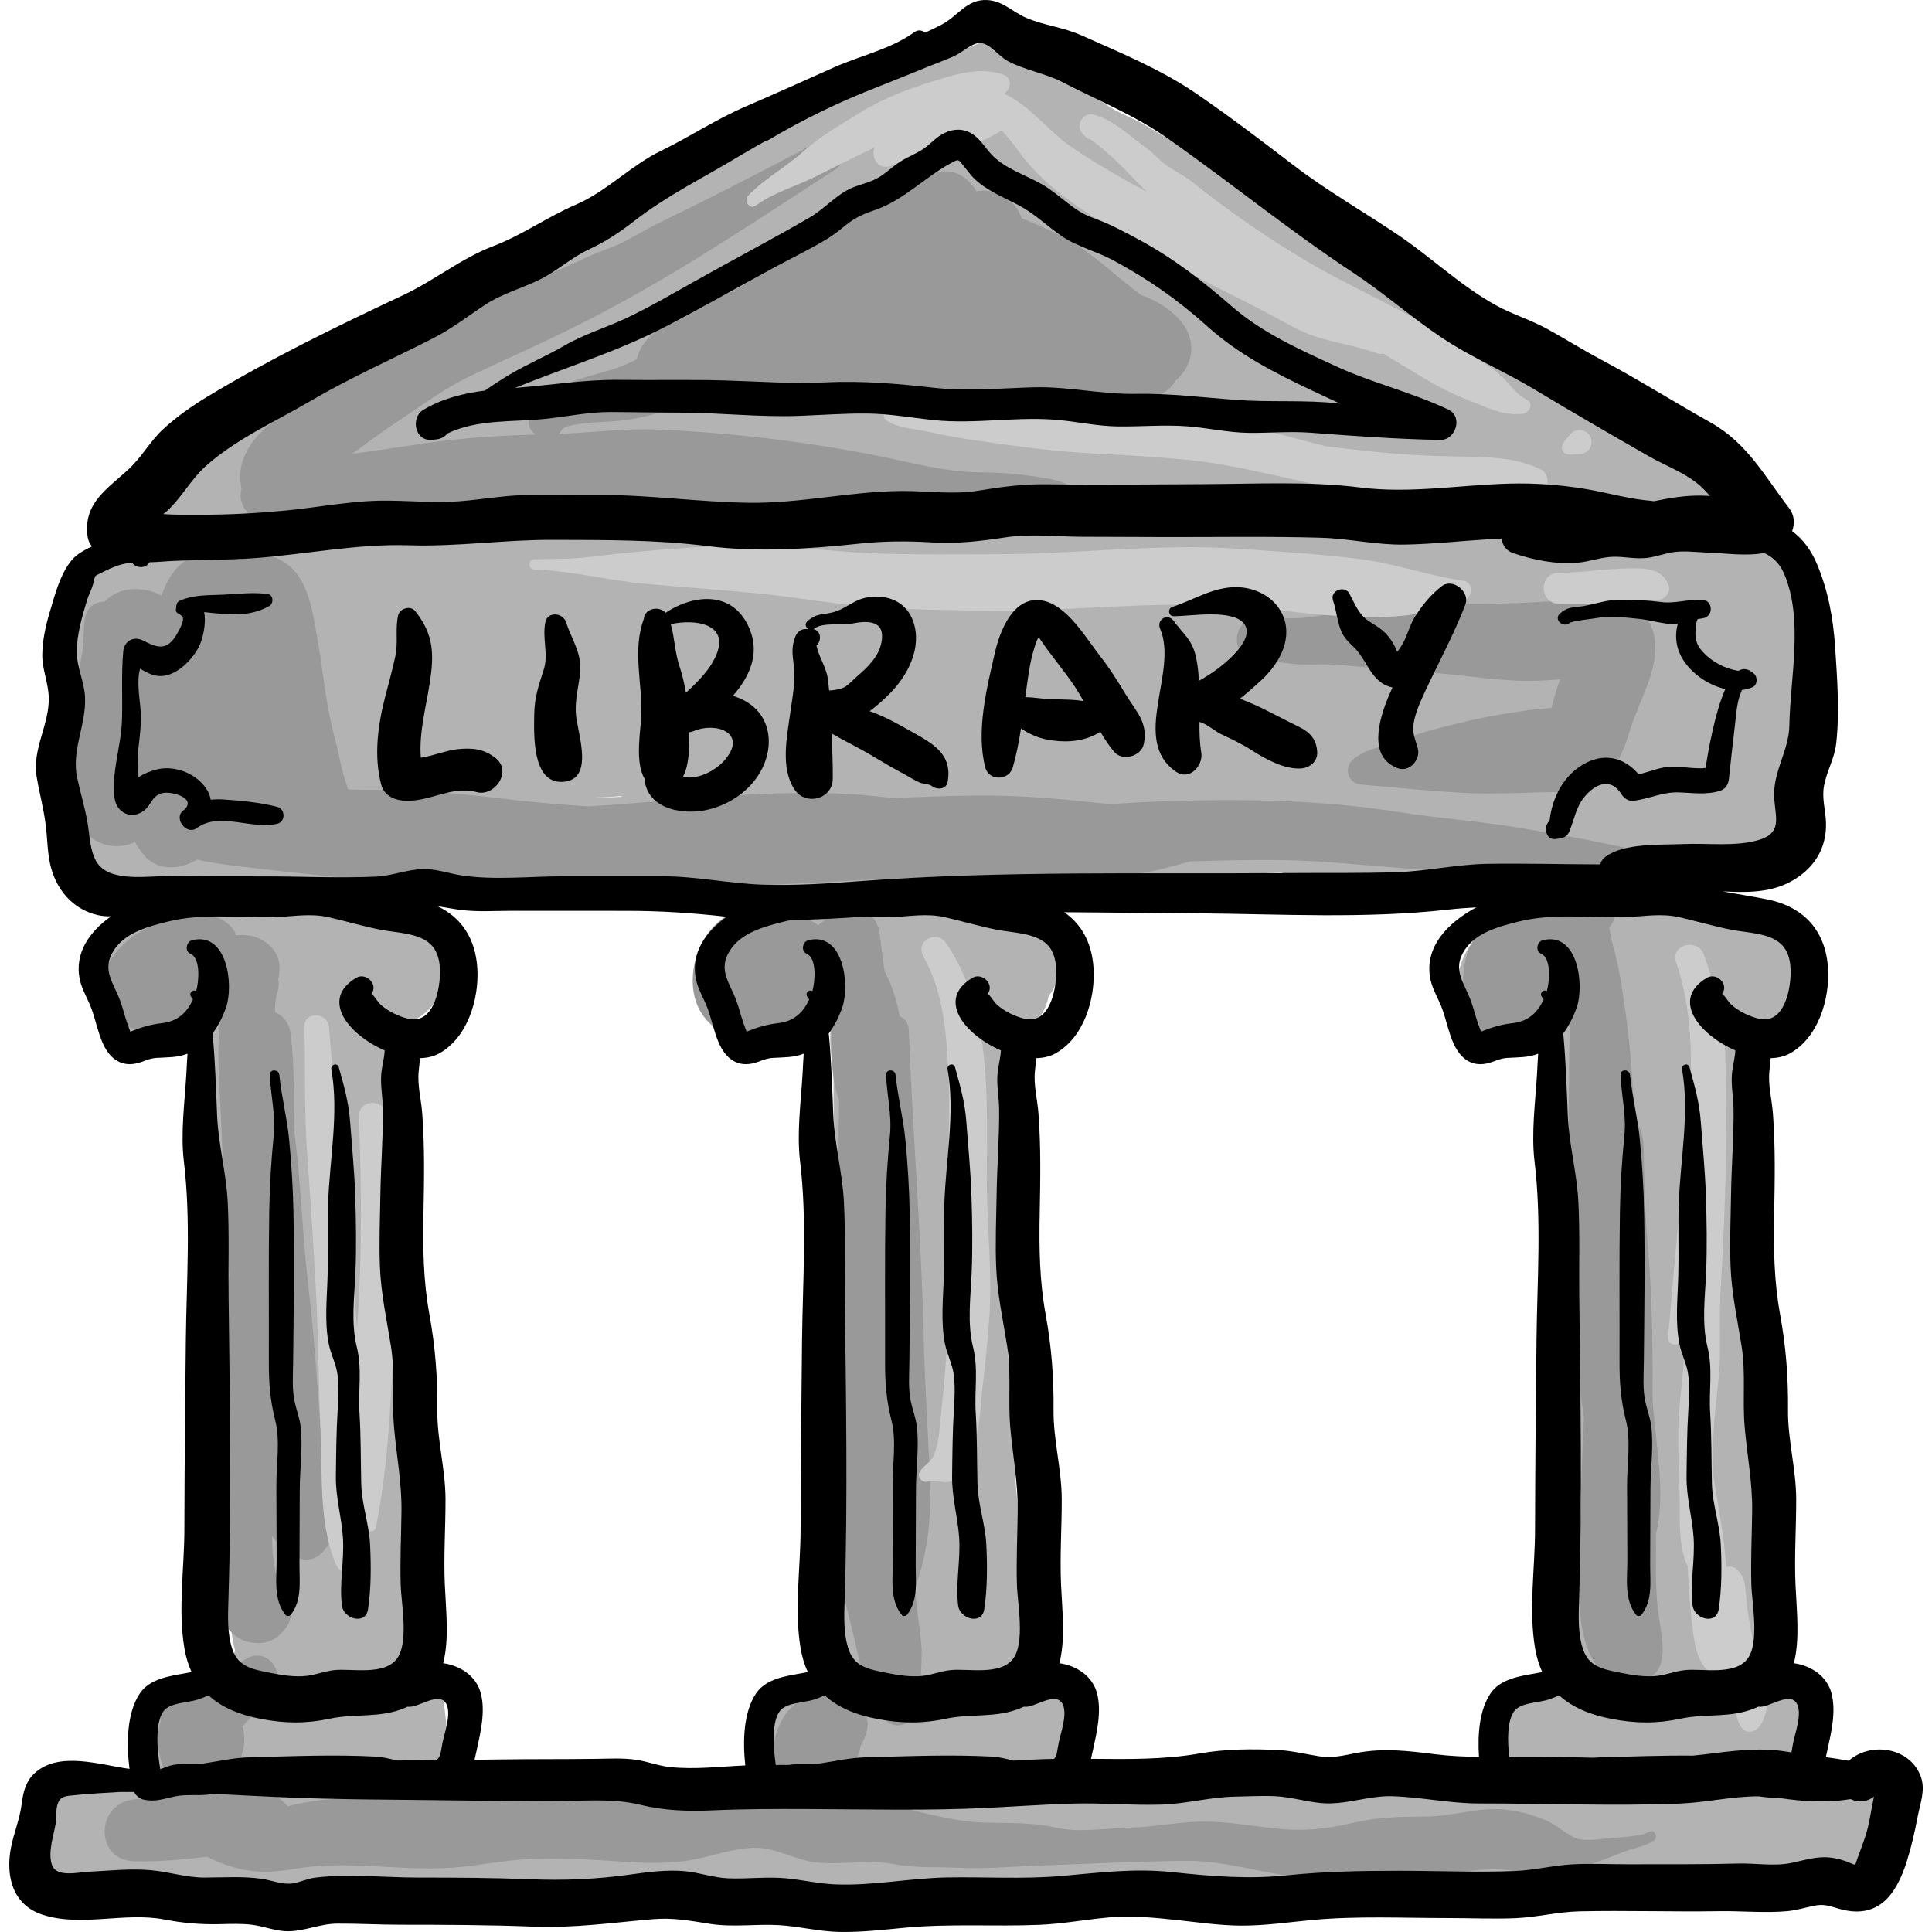 <?xml version="1.0" encoding="iso-8859-1"?>
<!-- Generator: Adobe Illustrator 19.0.0, SVG Export Plug-In . SVG Version: 6.00 Build 0)  -->
<svg version="1.1" id="Layer_1" xmlns="http://www.w3.org/2000/svg" xmlns:xlink="http://www.w3.org/1999/xlink" x="0px" y="0px"
	 viewBox="0 0 512.003 512.003" style="enable-background:new 0 0 512.003 512.003;" xml:space="preserve">
<path style="fill:#B3B3B3;" d="M494.336,472.034c-2.77-0.134-5.341,0.559-8.067,0.858c-3.569,0.391-7.425-0.112-11.013-0.272
	c-6.92-0.31-13.652-0.999-20.594-0.995c-3.512,0.002-6.998-0.271-10.497-0.509c0.177-0.325,0.325-0.669,0.483-1.006
	c0.663-0.021,1.355-0.114,2.081-0.305c4.472-0.896,8.851-0.145,13.345-0.496c2.148-0.169,4.074-0.922,6.158-1.247
	c2.561-0.399,5.038-0.117,7.642-0.754c9.486-2.319,7.73-18.093-2.348-17.347c-1.411,0.104-2.81,0.094-4.208,0.132
	c-0.363-0.165-0.751-0.303-1.155-0.421c0.179-0.55,0.317-1.135,0.348-1.799c0.331-6.882,2.46-13.698,2.617-20.527
	c0.083-3.669-1.605-7.6-4.319-9.921c-0.099-9.358-0.214-18.666-0.847-28.074c-0.834-12.376-0.109-24.787-0.7-37.179
	c-0.357-7.478-1.3-14.889-2.25-22.302c0.357-5.307,0.685-10.607,0.927-15.94c0.399-8.786,0.911-17.533,0.571-26.338
	c-0.145-3.749-0.386-7.522-0.638-11.267c-0.083-1.244-0.275-2.434-0.512-3.606c3.172,0.184,5.976-0.571,8.715-2.8
	c0.388-0.316,0.748-0.643,1.09-0.98c2.07-1.39,3.597-3.602,4.569-5.984c0.053-1.216,0.259-1.599,0.616-1.148
	c4.797-8.258-2.057-15.181-9.27-15.042c-1.367-1.131-2.782-1.735-4.389-2.472c1.91,0.876-0.762-0.516-1.353-0.914
	c-2.705-1.815-5.488-2.637-8.786-2.349c-0.8,0.07-1.563,0.223-2.298,0.433c-1.802-5.621-5.407-11.351-11.625-12.292
	c-4.699-0.711-8.837,0.522-11.485,4.674c-0.068,0.107-0.123,0.222-0.189,0.33c-2.429,1.082-4.44,3.166-5.293,6.327
	c-0.055,0.203-0.085,0.415-0.133,0.622c-1.747-1.275-3.951-2.033-6.34-2.005c-3.498,0.04-6.924,1.673-9.936,3.27
	c-0.335,0.177-0.513,0.281-0.601,0.342c-0.83,0.3-1.749,0.516-2.517,0.884c-1.136,0.544-2.248,1.213-3.274,1.982
	c-4.364-0.237-8.104,2.667-10.298,6.67c-3.93,7.172-5.885,24.129,6.447,24.129c3.653,0,6.708-1.815,8.666-4.516
	c0.859-0.795,1.519-1.76,2.056-2.82c0.097,0.348,0.188,0.701,0.291,1.044c0.695,2.316,2.655,4.059,4.913,4.905
	c0.653,3.67,0.828,7.487,0.76,11.201c-0.151,8.097-0.433,16.045,0.313,24.115c0.757,8.189-0.733,16.42,0.129,24.611
	c0.781,7.416,2.401,14.234,2.235,21.818c-0.176,8.028,2.634,15.617,3.423,23.554c0.822,8.283,1.294,16.717,1.424,25.021
	c0.023,1.435,0.163,2.848,0.332,4.256c-3.363,0.356-7.114,2.915-7.657,6.383c-0.449,2.863-0.317,5.756-0.03,8.66
	c-0.63,7.902,0.221,15.831,0.929,23.763c-1.024-0.526-2.081-0.973-3.222-1.235c-10.02-2.3-16.314,8.704-12.058,17.023
	c2.037,3.981,6.985,5.233,10.932,3.812c0.503-0.094,0.993-0.228,1.475-0.392c0.763,0.191,1.525,0.309,2.283,0.349
	c-0.18,1.252-0.305,2.545-0.288,3.822c-27.793,3.63-56.903,1.946-85.058,1.986c-7.135,0.009-14.278-0.083-21.409,0.145
	c-7.065,0.227-13.908-1.158-20.969-0.885c-1.955,0.076-3.9,0.179-5.842,0.288c1.005-1.929,1.76-3.972,2.362-5.589
	c2.045-5.491,5.127-10.921,3.074-16.965c-1.169-3.441-3.984-5.316-7.002-5.38c-1.892-1.419-4.308-2.139-6.671-1.907
	c0.502-6.258,1.047-12.367,0.329-18.856c-0.259-2.338-0.547-4.655-0.831-6.964c0.758-4.783,1.183-9.619,0.423-14.435
	c-0.926-5.87-1.323-11.479-1.554-17.421c-0.059-1.541-0.211-3.109-0.373-4.689c-0.028-3.635-0.107-7.272-0.274-10.912
	c0.033-0.235,0.049-0.474,0.09-0.707c0.224-1.259,0.082-2.469-0.319-3.566c-0.146-2.267-0.362-4.65-0.828-6.962
	c0.002-0.062,0.002-0.125,0.006-0.186c0.519-12.693,0.471-25.43,0.326-38.134c-0.074-6.401-0.463-12.775-0.777-19.166
	c-0.255-5.177-0.29-9.977-1.557-14.763c1.105-1.651,1.774-3.753,1.749-6.334c-0.021-2.253-0.083-4.504-0.139-6.751
	c0.171,0.02,0.339,0.043,0.512,0.061c3.666,0.382,7.154-2.294,9.012-5.17c0.894-1.384,1.396-2.985,1.73-4.664
	c1.018-1.085,1.733-2.473,2.009-4.155c0.961-2.654,0.902-5.711-0.244-8.156c-0.14-5.998-5.256-9.556-10.43-9.848
	c-0.338-0.714-0.726-1.421-1.192-2.113c-0.7-1.041-1.495-1.902-2.351-2.613c-0.386-1.848-0.935-3.648-1.757-5.297
	c4.275,0.203,8.556,0.376,12.861,0.371c9.994-0.012,19.989,0,29.982,0c10.983,0,21.967-0.081,32.882-0.914
	c0.871,1.374,2.372,2.374,4.542,2.428c5.563,0.138,11.244-0.306,16.843-1.097c1.555,0.231,3.108,0.472,4.643,0.794
	c3.056,0.639,5.918,1.493,8.994,2.065c-4.649-0.864,1.478,0.936,2.434,1.182c7.825,2.009,16.826-0.843,24.478-1.982
	c8.504-1.265,18.189-3.08,26.126-6.808c0.15-0.037,0.298-0.072,0.446-0.11c3.907,0.305,7.822,0.561,11.775,0.508
	c4.243-0.058,8.656-0.444,12.894-0.16c4.543,0.304,8.284,1.278,12.777-0.189c10.536-3.439,11.631-15.585,13.22-24.834
	c0.904-5.265,0.252-10.198,0.616-15.475c0.358-5.183,0.846-10.31,0.38-15.525c-0.218-2.444-0.909-4.649-0.96-7.062
	c-0.036-1.645,0.182-3.282,0.129-4.925c-0.154-4.9-1.326-9.02-4.408-12.884c-1.539-1.929-3.214-3.761-5.107-5.324
	c-0.044-4.981-3.816-9.819-8.847-10.525c-6.264-2.965-12.566-6.525-19.567-9.704c-9.333-4.237-15.927-12.151-24.249-18.049
	c-16.967-12.026-33.088-24.773-51.27-35.009c-3.951-2.224-7.863-4.363-11.743-6.767c-2.401-1.488-4.762-3.07-7.209-4.478
	c-2.443-1.405-5.219-2.154-7.636-3.511c-2.725-1.527-5.743-2.791-8.619-4.332c-4.862-2.604-9.228-5.896-14.032-8.59
	c-4.419-2.478-8.663-5.124-13.02-7.695c-3.191-1.885-6.801-3.018-9.84-5.134c-4.298-2.992-8.48-4.872-13.334-6.841
	c-0.164-0.066-0.316-0.131-0.476-0.197c-0.046-6.833-5.649-13.04-13.53-10.869c-0.281,0.097-0.569,0.166-0.857,0.235
	c-3.524,0.218-6.532,1.355-10.352,3.128c-4.752,2.205-9.872,3.588-14.651,5.795c-9.636,4.449-19.319,8.72-28.931,13.246
	c-9.353,4.404-19.381,7.46-28.343,12.585c-4.13,2.362-8.733,3.803-12.961,6.001c-4.842,2.517-9.315,5.35-14.32,7.578
	c-10.064,4.48-18.906,10.748-28.243,16.419c-4.256,2.585-8.835,4.567-13.056,7.306c-4.97,3.226-9.76,6.722-14.621,10.111
	c-9.067,6.322-18.862,11.738-27.609,18.424c-3.684,2.816-7.87,4.8-11.766,7.311c-3.692,2.38-6.563,5.576-10.01,8.091
	c-4.236,3.091-8.289,6.355-12.468,9.523c-2.7,2.046-4.476,4.478-6.107,7.11c-0.191,0.087-0.386,0.166-0.571,0.266
	c-6.925,3.736-7.435,11.249-9.229,18.116c-1.519,5.818-1.806,11.287-2.55,17.194c-1.889,14.999,0.185,30.316,0.697,45.339
	c0.311,9.118,9.791,12.217,16.036,9.234c4.461,0.737,9.23,0.781,13.205,1.202c3.743,0.396,7.489,0.005,11.233,0.36
	c2.521,0.239,4.981,0.463,7.447,0.61c-3.962,1.061-7.777,2.527-11.223,4.542c-2.012-0.363-4.129-0.3-6.32,0.085
	c-6.074,1.071-12.861,2.835-16.706,7.628c-1.829,1.017-3.419,2.669-4.445,4.997c-1.774,4.027-1.333,8.816,0.662,12.5
	c-0.71,10.378,12.862,14.75,19.166,5.929c1.838-2.571,3.27-4.624,5.646-6.041c-0.131,1.211-0.236,2.407-0.272,3.562
	c-0.155,5.056-0.598,10.128-0.313,15.186c-0.097,1.685-0.182,3.374-0.24,5.07c-0.335,9.801-0.039,19.859,1.493,29.544
	c0.464,2.931,2.558,5.038,5.184,6.177c-0.481,9.003-0.642,17.994-0.814,27.064c-0.129,6.825-0.266,13.529-0.011,20.353
	c0.076,2.034,0.104,4.06,0.195,6.085c0.02,2.352,0.062,4.703,0.134,7.051c0.313,10.13,0.14,20.303,0.628,30.422
	c0.347,7.208-0.508,15.126,1.455,22.194c-0.8,1.396-1.746,2.658-3.054,3.6c-1.665,1.198-4.753,1.847-5.426,4.128
	c-0.166,0.057-0.332,0.113-0.5,0.17c-1.422,0.176-2.848,0.796-4.13,1.396c-4.845,2.264-9.89,6.698-10.245,12.35
	c-0.165,2.638,0.62,5.507,1.348,8.041c0.141,0.494,0.19,0.976,0.216,1.466c-0.159-1.734-0.9,2.371-1.11,3.199
	c-0.15,0.59-0.224,1.174-0.268,1.754c-1.982,0.104-3.938,0.151-5.813,0.013c-4.35-0.319-8.72-0.781-13.059,0.267
	c-6.359,1.536-6.973,6.307-9.323,11.449c-1.901,4.161-0.668,7.917,1.843,10.158c-0.243,0.993,0.104,2.151,1.066,2.645
	c2.714,1.397,5.592,0.983,8.523,1.327c5.387,0.633,10.736,1.39,16.16,1.717c10.577,0.64,21.318,0.37,31.845-0.274
	c10.6-0.648,20.931-1.387,31.584-1.351c10.155,0.034,20.809-0.85,30.894,0.343c9.851,1.165,19.629,1.423,29.535,2.048
	c9.98,0.63,20.231,1.517,30.217,1.22c5.119-0.152,10.07,0.636,15.15,0.211c2.648-0.221,8.279,0.739,12.588,0.641
	c5.493-0.126,10.766,0.733,16.23,0.921c5.805,0.199,11.636-0.132,17.444-0.119c11.975,0.027,23.94-1.053,35.811-2.594
	c5.805-0.754,11.665-1.033,17.354-1.879c0.949,0.377,1.9,0.686,2.825,0.902c4.105,0.957,8.453,0.38,12.629,0.374
	c5.344-0.007,10.671-0.038,16.01-0.294c20.294-0.973,40.675-0.939,60.943-2.261c19.508-1.273,38.725-0.254,58.195,1.252
	c8.53,0.66,16.921,2.234,25.494,1.489c9.365-0.813,15.112-8.094,18.922-16.054C505.274,479.449,501.606,472.387,494.336,472.034z
	 M158.204,211.321c0.672-0.025,1.344-0.038,2.016-0.068c1.487-0.065,2.972-0.171,4.457-0.266c0.044,0.058,0.084,0.119,0.129,0.176
	c-2.219,0.115-4.443,0.179-6.67,0.18C158.159,211.335,158.182,211.328,158.204,211.321z M202.251,474.346
	c-11.257-0.014-22.405,0.87-33.581,1.916c-7.011-5.188-17.515-5.611-26.479-5.92c-7.711-0.266-15.635-1.45-23.445-1.607
	c0.385-2.031,0.395-4.214,0.106-6.492c-0.658-5.167-0.826-10.511-2.219-15.537c-1.271-4.581-3.377-8.454-5.12-12.771
	c-1.017-2.52-2.186-5.163-3.951-7.154c0.141-0.618,0.255-1.25,0.325-1.895c0.012-0.113,0.021-0.196,0.031-0.282
	c-0.009,0.229,0.037,0.158,0.287-1.343c0.433-2.591,0.636-5.167,0.631-7.789c-0.008-4.433-0.258-8.881-0.338-13.315
	c-0.184-10.035-0.572-20.072-1.075-30.096c-0.208-4.144-0.483-8.286-0.901-12.417c-0.335-3.304-1.145-6.665-1.501-10.003
	c-0.058-1.173-0.096-2.344-0.167-3.518c-0.158-2.618-1.043-4.737-2.364-6.36c-0.074-1.208-0.131-2.416-0.208-3.625
	c-0.208-3.244-0.252-6.993-0.583-10.733c0.549-1.235,0.9-2.645,0.959-4.251c0.428-11.556,4.325-22.635,4.916-34.202
	c0.268-5.243,0.023-10.519-0.211-15.768c0.904-0.17,1.77-0.457,2.54-0.884c5.926-3.291,8.621-8.914,7.952-15.601
	c-0.303-3.02-1.082-5.838-3.036-8.227c-1.6-1.957-3.671-2.918-5.573-3.549c-0.033-0.036-0.062-0.074-0.096-0.108
	c-0.286-0.29-1.843-1.599-2.501-2.122c-0.284-0.399-1.762-2.063-2.045-2.344c-0.982-0.978-2.121-1.815-3.317-2.498
	c0.85,0.005,1.701,0.011,2.55,0.001c9.533-0.103,19.047-0.658,28.609-0.658c9.639,0,19.343,0.488,28.972,0.206
	c8.917-0.26,17.671-2.001,26.53-2.666c0.02-0.001,0.042-0.004,0.062-0.006c0.088,0.02,0.182,0.037,0.267,0.058
	c3.24,0.794,6.458,1.269,9.766,1.701c7.758,1.012,14.659,0.865,22.449,0.336c1.508-0.103,3.015-0.243,4.521-0.392
	c-0.139,2.168-0.242,4.257-0.417,6.135c-0.148,1.596-0.259,3.207-0.352,4.823c-0.188,0.053-0.375,0.108-0.559,0.171
	c-0.145-0.546-0.341-1.08-0.597-1.595c0.953-1.626,0.824-3.883-1.226-4.997c-4.214-2.288-9.219-4.648-12.694-0.484
	c-0.296,0.053-0.589,0.114-0.881,0.183c-3.68,0.857-6.162,3.365-8.568,5.461c-2.527,2.2-5.863,4.331-6.951,8.279
	c-1.256,4.56,0.794,7.622,2.025,11.553c-1.97,2.39-3.043,5.223-2.158,9.219c1.184,5.341,8.324,6.844,11.988,3.165
	c0.621-0.623,1.152-1.244,1.637-1.872c3.791,0.373,7.853-1.451,8.679-5.675c0.209-1.067,0.299-2.129,0.316-3.183
	c1.327-0.695,2.661-1.259,3.949-1.86c0.381,2.075,0.754,4.159,1.055,6.239c-0.291,3.93-0.546,8.743,0.624,12.306
	c0.017,4.152-0.052,8.303,0.078,12.458c0.26,8.258-0.51,17.404,1.981,25.351c0.471,7.774,1.291,15.576,1.733,23.333
	c0.121,2.13,0.268,4.256,0.421,6.379c-0.563,8.397-0.354,16.839-0.347,25.249c0.002,2.224,0.031,4.446,0.096,6.66
	c-0.756,1.263-1.19,2.828-1.137,4.706c0.055,2.452,0.112,4.911,0.166,7.371c-1.649,1.116-2.879,2.81-3.274,5.1
	c-2.035,11.786-0.313,24.407,0.603,36.251c0.196,2.536,0.334,5.109,0.456,7.7c-2.998-0.447-5.946-0.171-8.428,1.224
	c-3.284,1.846-5.833,4.981-7.628,8.258c-0.577,1.054-1.078,2.148-1.489,3.273c-2.459,2.105-3.54,5.513-1.122,9.031
	c0.286,0.669,1.179,2.551,2.154,4.085c0.617,1.176,1.339,2.254,2.418,3.018c0.337,0.527,0.688,1.035,1.054,1.508
	c0.221,0.286,0.453,0.557,0.69,0.824C206.965,474.23,204.617,474.349,202.251,474.346z"/>
<g>
	<path style="fill:#999999;" d="M312.445,84.569c-2.883-3.111-6.315-5.055-10.028-6.382c-6.332-4.6-12.081-10.45-18.755-14.312
		c-4.152-2.402-8.516-4.283-12.953-6.059c-1.187-4.02-5.445-7.093-9.571-7.281c-0.853-0.039-1.637,0.025-2.389,0.138
		c-2.325-4.022-6.725-6.645-11.691-4.574c-12.953,5.402-25.071,13.23-36.883,20.761c-5.742,3.661-10.916,7.749-17.055,10.785
		c-4.268,2.11-8.346,4.506-12.43,6.904c-3.669,1.669-6.964,2.587-9.645,5.958c-1.177,1.48-1.913,3.083-2.287,4.703
		c-2.186,1.114-4.43,2.096-6.741,2.781c-7.039,2.085-18.913,4.565-21.674,12.375c-0.723,2.046,0.146,3.766,1.59,4.79
		c-8.126,0.229-16.266,0.688-24.334,1.671c-8.088,0.984-16.104,2.439-24.191,3.398c4.141-3.062,8.305-6.084,12.601-8.953
		c5.875-3.925,12.049-8.459,18.426-11.505c6.91-3.302,13.929-6.471,20.869-9.75c13.344-6.304,25.831-13.225,38.394-20.95
		c12.697-7.807,25.221-16.077,37.689-24.159c4.655-3.018,0.577-10.041-4.352-7.446c-13.476,7.094-27.14,14.241-40.904,20.864
		c-3.41,1.641-6.637,3.53-9.966,5.321c-3.577,1.925-7.437,2.948-11.079,4.713c-6.868,3.328-13.887,5.947-20.989,8.785
		c-7.047,2.818-14.574,4.949-21.363,8.32c-6.888,3.419-13.486,7.662-19.875,11.925c-6.301,4.204-12.363,8.732-18.6,13.001
		c-6.466,4.426-11.846,10.506-10.322,18.853c0.014,0.075,0.049,0.142,0.066,0.216c-1.082,3.575,1.499,8.243,5.665,7.907
		c8.704-0.701,17.51,1.692,26.297,1.465c9.021-0.234,18.088-0.7,27.091-1.33c9.096-0.636,18.14-0.656,27.246-0.874
		c9.467-0.227,18.815-1.214,28.285-0.345c18.367,1.686,36.679,3.358,55.024,5.323c9.571,1.025,18.454,1.103,27.982-0.296
		c8.178-1.2,17.013-2.365,23.33-8.301c1.188-1.117,0.654-2.748-0.464-3.604c-3.213-2.459-8.302-2.828-12.241-3.403
		c-4.28-0.624-8.494-0.787-12.808-0.832c-9.201-0.094-18.359-2.724-27.367-4.49c-19.001-3.727-38.426-6.031-57.79-6.843
		c-8.735-0.367-17.469,0.819-26.198,1.141c0.299-0.288,0.579-0.614,0.807-1.019c1.094-1.957,11.372-2.128,13.277-2.276
		c5.122-0.398,9.747-1.279,14.604-2.996c0.261-0.093,0.522-0.188,0.783-0.28c1.908,0.157,4.014-0.256,6.215-1.446
		c1.625-0.877,3.247-1.755,4.868-2.636c2.556-0.987,5.091-2.022,7.615-3.093c1.885,1.351,4.222,2.192,6.714,2.482
		c8.559,0.993,17.241,1.6,25.828,2.405c3.955,0.37,7.978,0.45,11.934,0.052c2.526-0.254,4.433-1.163,6.236-2.288
		c3.336,0.185,6.669,0.395,9.995,0.652c9.194,0.711,18.405,1.24,27.601,1.925c7.818,0.583,15.85,1.44,23.09-1.996
		c1.723-0.818,3.064-2.113,4.023-3.663C316.065,97.031,317.627,90.159,312.445,84.569z"/>
	<path style="fill:#999999;" d="M432.602,225.109c-10.029-2.293-19.996-4.092-30.147-5.761c-10.569-1.738-21.243-2.49-31.8-4.144
		c-20.989-3.288-41.952-3.588-63.163-2.813c-4.421,0.161-8.834,0.414-13.244,0.701c-1.984-0.188-3.965-0.354-5.912-0.567
		c-9.873-1.081-19.814-1.791-29.753-1.692c-7.331,0.074-14.667,0.342-22.004,0.698c-27.003-3.564-53.797,0.636-80.709,2.162
		c-7.67-0.46-15.345-1.158-23.054-2.086c-9.738-1.173-19.849-2.024-29.661-2.257c-3.674-0.088-7.259,0.017-10.883-0.141
		c-0.161-0.494-0.328-0.982-0.493-1.463c-1.431-4.179-2.11-8.79-3.265-13.059c-2.208-8.157-2.884-17.014-4.385-25.377
		c-1.244-6.925-2.308-16.294-8.88-20.373c-4.648-2.884-8.665-2.522-11.936-0.453c-4.743-3.451-11.212-2.667-15.614,1.233
		c-2.321,2.057-3.81,5.032-4.919,8.142c-1.492-0.866-3.239-1.454-5.311-1.663c-4.299-0.432-7.449,0.92-9.785,3.254
		c-2.545-0.02-5.071,1.685-5.306,5.164c-0.174,2.588-0.329,5.16-0.488,7.723c-0.332,1.637-0.587,3.255-0.792,4.781
		c-0.625,4.669-0.884,9.358-0.948,14.059c-0.12,0.834-0.236,1.669-0.374,2.505c-1.326,8.067-2.605,18.481,2.09,25.722
		c3.13,4.827,9.347,6.03,13.866,3.706c0.649,1.124,1.378,2.222,2.209,3.285c3.575,4.569,9.845,4.171,14.329,1.389
		c4.462,1.106,9.142,1.542,12.478,1.958c12.898,1.611,27.205,2.896,40.619,4.521c20.773,2.516,40.857,4.276,61.726,1.771
		c2.776-0.334,5.551-0.679,8.324-1.033c2.756,0.097,5.519,0.139,8.291,0.112c22.289-0.222,44.524-2.21,66.8-2.787
		c11.08-0.287,22.169,0.056,33.249-0.157c5.217-0.1,10.518-0.093,15.727-0.432c5.702-0.371,10.625-2.076,16.046-3.476
		c8.14-0.197,16.287-0.439,24.423-0.311c10.416,0.164,20.618,1.268,30.982,2.06c20.487,1.567,41.48,3.603,61.665-0.877
		C434.598,228.69,434.584,225.563,432.602,225.109z"/>
	<path style="fill:#999999;" d="M438.675,170.712c-0.536-9.928-9.781-12.377-18.021-11.932c-9.948,0.538-19.699,1.357-29.674,1.208
		c-9.821-0.145-19.695,1.155-29.476,1.963c-4.853,0.401-9.631,0.841-14.435,1.589c-4.595,0.714-9.247-0.013-13.923,0.259
		c-7.112,0.414-7.209,10.93,0,11.127c4.06,0.11,7.993,1.087,12.027,1.173c3.19,0.068,6.233-0.189,9.44,0.098
		c8.803,0.789,17.609,1.48,26.416,2.209c8.065,0.667,16.128,2.066,24.236,2.038c2.747-0.009,5.488-0.226,8.232-0.388
		c-0.203,0.465-0.381,0.894-0.519,1.265c-0.71,1.925-1.2,4.168-1.849,6.296c-0.468,0.021-0.936,0.047-1.403,0.095
		c-2.99,0.205-5.982,0.672-8.94,1.126c-4.874,0.749-9.669,1.665-14.443,2.869c-4.703,1.186-9.096,2.142-13.575,3.99
		c-4.527,1.867-9.858,2.236-13.828,5.236c-2.991,2.261-1.993,6.658,1.895,6.998c9.356,0.818,18.617,1.79,28.004,2.235
		c8.569,0.406,17.234-0.31,25.822-0.254c10.69,0.069,14.642-7.52,17.356-16.53C434.203,186.139,439.092,178.428,438.675,170.712z"/>
	<path style="fill:#999999;" d="M87.398,394.836c-1.348-5.762-2.062-11.44-2.497-17.332c-0.908-12.291-1.785-24.753-3.221-36.992
		c-1.508-12.868-1.878-25.83-3.437-38.685c-0.121-1-0.273-1.993-0.439-2.982c0.202-8.348,0.185-16.676-0.808-25.041
		c-0.331-2.787-2.043-4.656-4.124-5.578c-0.024-1.867,0.147-3.679,0.659-5.362c0.388-1.276,0.424-2.421,0.198-3.414
		c0.077-0.33,0.17-0.647,0.217-0.999c0.513-3.752-0.442-6.496-3.547-8.717c-2.545-1.819-5.143-2.161-7.764-1.861
		c-0.277-0.723-0.7-1.441-1.298-2.132c-4.193-4.833-12.611-4.238-19.549-0.846c-10.782,3.299-20.061,16.045-11.224,24.882
		c5.926,5.926,15.62,2.846,22.53,1.015c1.614-0.428,3.467-0.803,5.382-1.227c-1.237,9.114-0.223,18.878,0.135,27.742
		c0.546,13.509,1.168,27.098,2.16,40.586c-0.752,6.891-1.527,13.779-2.209,20.675c-1.424,14.425-2.367,28.833-2.852,43.316
		c-0.297,8.828-1.456,31.166,10.679,33.377c4.008,0.73,6.938-0.608,9.312-3.79c0.112-0.15,0.223-0.298,0.334-0.447
		c1.389-1.862,1.425-5.584,0-7.441c-3.087-4.02-3.875-10.265-3.957-16.548c1.055,1.404,2.236,2.712,3.596,3.874
		c0.056-0.096,0.112-0.191,0.167-0.287c2.605,2.879,6.86,4.118,10.048,0.287C90.436,405.443,88.861,401.089,87.398,394.836z"/>
	<path style="fill:#999999;" d="M77.779,480.721c-3.74-5.915-9.609-7.687-16.095-7.695c1.377-2.091,1.639-4.263,1.879-6.586
		c0.252-0.533,0.471-1.097,0.635-1.706c0.73-2.712,0.703-4.95,0.077-7.234c2.58-2.955,5.43-5.653,7.942-8.661
		c4.044-4.84-1.041-12.792-7.079-9.174c-2.534,1.518-9.339,3.396-10.857,5.829c-0.126,0.202-0.183,0.356-0.21,0.489
		c-0.093,0.004-0.17,0.002-0.277,0.008c-2.491,0.148-4.16,0.218-6.498,1.408c-2.946,1.499-4.823,5.099-4.778,8.329
		c0.002,0.171,0.017,0.348,0.027,0.523c-0.055,0.161-0.113,0.322-0.159,0.488c-1.551,5.538,0.363,13.6,4.974,18.115
		c-4.223,0.841-8.259,1.714-11.714,2c-10.393,0.86-10.711,16.192,0,16.411c8.148,0.167,16.301-0.742,24.351-1.919
		c6.656-0.974,13.522-0.552,17.781-6.695C78.535,483.56,78.473,481.819,77.779,480.721z"/>
	<path style="fill:#999999;" d="M242.461,420.81c3.585-9.459,4.479-19.814,3.984-29.869c-0.624-12.688-1.396-25.277-1.701-37.99
		c-0.64-26.64-2.929-53.292-3.887-79.938c-0.069-1.912-1.113-3.14-2.441-3.714c-0.769-4.127-1.964-8.146-3.991-11.907
		c-0.421-3.126-0.877-6.252-1.215-9.453c-0.303-2.857-1.939-6.174-5.137-6.746c-4.271-0.764-6.824,0.622-10.136,3.162
		c-0.381,0.293-0.763,0.559-1.145,0.831c-0.921-0.707-2.005-1.273-3.227-1.696c-0.367-0.322-0.771-0.609-1.238-0.827
		c-6.395-2.994-13.129-3.831-19.5-0.102c-7.155,4.188-10.748,13.977-8.667,21.929c2.216,8.472,11.751,13.073,20.008,11.383
		c5.025-1.029,9.542-4.09,12.704-8.165c0.495-0.193,0.98-0.414,1.453-0.666c0.83-0.443,1.578-0.929,2.273-1.453
		c-0.152,3.24-0.355,6.433-0.297,9.378c0.106,5.366,0.102,11.486,2.092,16.67c-0.094,5.486-0.263,10.967-0.463,16.455
		c-0.642,17.679-1.551,35.345-1.615,53.039c-0.061,16.873-0.455,33.967,1.45,50.765c0.901,7.948,3.076,15.762,4.911,23.536
		c1.651,6.998,2.689,15.204,8.075,20.427c2.599,2.521,5.983,1.226,7.605-1.061c0.03,0.023,0.061,0.046,0.09,0.069
		c1.861-3.485,1.385-6.575,1.569-10.398c0.174-3.622,0.452-6.841-0.033-10.486C243.392,429.54,242.873,425.184,242.461,420.81z"/>
	<path style="fill:#999999;" d="M436.92,485.501c-2.085,1.24-7.627,1.351-10.019,1.592c-2.85,0.287-7.393,1.106-9.896-0.196
		c-2.6-1.352-4.468-3.253-7.281-4.455c-3.72-1.59-7.303-2.586-11.369-2.929c-6.846-0.578-13.511,1.863-20.404,1.887
		c-6.499,0.024-12.83,0.148-19.202,1.635c-6.894,1.609-12.55,2.312-19.69,1.639c-7.235-0.682-14.139-2.13-21.446-1.904
		c-6.034,0.188-11.915,1.415-17.94,1.554c-6.742,0.155-13.669,1.473-20.195-0.043c-6.302-1.463-12.971-1.047-19.405-1.308
		c-6.206-0.253-12.913-1.93-18.977-3.418c-5.75-1.412-11.316-1.164-17.132-1.517c1.865-3.095,3.113-6.596,3.037-10.259
		c-0.011-0.523-0.062-1.049-0.113-1.574c0.598-1.148,1.043-2.352,1.237-3.636c0.153-0.263,0.294-0.523,0.42-0.763
		c1.347-2.579,2.368-6.408-0.15-8.695c-0.85-0.773-1.705-1.379-2.82-1.729c0.012,0.03-1.359-0.263-2.043-0.386
		c-0.222-0.153-0.428-0.315-0.673-0.457c-3.151-1.843-7.656-2.082-10.785,0c-7.032,4.68-8.735,14.535-5.919,22.347
		c-0.909-0.226-1.836-0.408-2.791-0.516c-5.984-0.68-11.867,0.363-17.725,1.523c-6.847,1.355-13.501,1.069-20.447,0.56
		c-13.673-1.002-27.034-0.315-40.577,1.482c-15.499,2.056-31.982-1.358-47.239,2.479c-3.407,0.857-6.493,3.074-10.009,3.444
		c-1.639,0.173-3.209-0.313-4.861-0.189c-1.621,0.123-3.098,0.756-4.73,0.78c-4.581,0.066-7.904-2.376-10.55,2.768
		c-0.399,0.774-0.027,1.538,0.748,1.838c1.935,0.75,4.147,3.153,5.893,4.318c1.992,1.328,3.863,2.094,6.135,2.873
		c6.752,2.321,11.644,2.132,18.645,0.947c13.626-2.306,27.962,0.813,41.746-0.271c6.583-0.517,13.166-1.949,19.751-2.212
		c7.092-0.284,14.57-0.05,21.653,0.443c6.501,0.452,12.826,0.875,19.331,0.089c6.34-0.766,12.464-3.451,18.86-3.557
		c5.675-0.094,10.785,3.358,16.534,3.909c6.848,0.658,13.821-0.843,20.578,0.457c5.528,1.063,11.094,0.64,16.713,0.929
		c7.47,0.385,14.946-0.371,22.39-0.615c12.749-0.419,25.491-1.113,38.258-1.222c13.56-0.116,26.932,6.167,40.461,4.208
		c7.141-1.034,13.682-0.69,20.861-0.445c7.915,0.269,15.966-2.213,23.716-1.314c3.819,0.444,7.738,1.658,11.57,1.449
		c3.38-0.184,7.111-1.799,10.291-2.91c2.94-1.028,5.858-2.117,8.743-3.291c2.622-1.067,5.817-1.438,8.152-3.061
		C439.63,486.826,438.403,484.618,436.92,485.501z"/>
	<path style="fill:#999999;" d="M225.5,451.355c0.026,0.008,0.049,0.02,0.075,0.028C225.572,451.38,225.555,451.372,225.5,451.355z"
		/>
	<path style="fill:#999999;" d="M439.206,425.072c-0.57-6.236-0.279-12.484-0.347-18.733c2.211-8.491,0.674-19.279-0.078-26.416
		c-0.288-2.739-0.539-5.474-0.796-8.21c-0.015-1.455-0.025-2.91-0.024-4.365c0.018-12.629-0.193-25.374-1.33-37.956
		c-0.611-6.759-0.758-13.56-0.97-20.343c-0.138-4.409,0.428-8.689-2.423-12.182c-0.258-4.401-0.528-8.799-0.826-13.192
		c-0.533-7.835-1.577-15.689-2.825-23.441c-0.533-3.314-1.243-6.456-2.148-9.673c-0.402-1.43-0.61-2.909-0.894-4.364
		c0.072-0.224,0.07-0.341-0.056-0.266c-0.005-0.023-0.009-0.045-0.014-0.069c3.786-4.576,0.468-11.503-5.474-11.741
		c-6.012-0.242-11.015,3.524-14.784,7.876c-0.272,0.314-0.535,0.639-0.792,0.971c-2.865-1.679-6.93-1.364-8.841,1.682
		c-0.966,0.261-1.942,0.655-2.914,1.224c-6.785,3.971-7.297,17.977-3.892,24.171c2.759,5.019,8.342,7.367,13.765,5.552
		c4.326-1.448,6.974-5.137,9.49-8.72c0.977-1.39,1.904-2.801,2.826-4.212c0.007,0.188,0.019,0.374,0.024,0.561
		c0.208,7.199-0.036,14.388-0.091,21.586c-0.112,14.427-0.42,28.858,0.234,43.274c0.641,14.132,1.024,27.983,2.92,42.028
		c0.246,1.821,0.526,3.629,0.827,5.432c-0.017,0.337-0.039,0.673-0.057,1.01c-0.615,12.218-0.834,24.49-1.145,36.721
		c-0.274,10.803-1.202,28.563,11.119,33.072c3.597,1.316,7.897-0.89,9.766-3.975c0.764-1.26,1.061-2.702,1.06-4.185
		c0.036,0.062,0.071,0.123,0.107,0.186C440.783,434.065,439.6,429.379,439.206,425.072z"/>
</g>
<g>
	<path style="fill:#CCCCCC;" d="M404.582,105.905c-2.769-1.381-4.036-3.565-6.091-5.656c-1.764-1.794-3.864-3.142-5.941-4.527
		c-4.919-3.28-9.755-6.734-14.862-9.719c-10.1-5.904-20.692-10.509-30.763-16.417c-10.639-6.242-21.16-13.513-30.798-21.242
		c-2.044-1.639-4.268-2.711-6.448-4.129c-2.212-1.44-3.855-3.544-6.001-5.084c-4.35-3.121-8.476-7.307-13.76-8.732
		c-2.95-0.795-5.119,2.933-2.972,5.106c0.205,0.208,0.411,0.415,0.616,0.623c0.443,0.449,0.93,0.707,1.422,0.815
		c4.087,2.878,8.245,6.932,11.506,10.452c1.131,1.22,2.326,2.388,3.555,3.526c-6.97-3.767-13.867-7.701-20.399-12.17
		c-5.431-3.715-10.919-10.954-17.465-13.893c0.252-0.271,0.5-0.55,0.738-0.846c1.224-1.52,0.832-3.655-1.136-4.301
		c-6.034-1.977-11.975-0.19-17.966,1.649c-6.58,2.02-13.494,4.548-19.345,8.165c-5.353,3.31-10.83,6.363-15.536,10.581
		c-4.684,4.199-10.327,7.214-14.688,11.764c-1.254,1.309,0.437,3.784,2.022,2.622c4.765-3.493,10.36-4.982,15.594-7.564
		c5.304-2.616,10.553-5.305,15.894-7.845c-0.955,2.611,0.849,6.026,4.274,4.929c9.679-3.098,20.796-3.818,29.352-9.427
		c2.637,2.514,4.935,6.16,6.536,8.068c2.882,3.432,6.201,6.513,9.771,9.218c8.523,6.456,17.92,11.508,27.092,16.914
		c9.045,5.331,18.421,9.568,27.656,14.476c4.106,2.183,8.016,4.629,12.481,6.043c5.27,1.669,10.989,2.434,16.149,4.392
		c0.527,0.201,0.998,0.138,1.382-0.076c2.251,1.347,4.473,2.744,6.685,4.077c5.247,3.161,10.357,6.215,16.096,8.402
		c4.635,1.765,9.21,4.219,14.332,3.562C405.324,109.439,406.586,106.906,404.582,105.905z"/>
	<path style="fill:#CCCCCC;" d="M421.521,115.909c-0.852-2.018-3.61-2.668-5.185-1.029c-0.493,0.513-0.93,1.071-1.376,1.625
		c-0.639,0.794-1.399,1.732-0.926,2.809c0.773,1.758,3.079,1.023,4.563,1.027C420.876,120.347,422.391,117.972,421.521,115.909z"/>
	<path style="fill:#CCCCCC;" d="M408.449,124.485c-6.598-3.369-14.698-3.422-21.934-3.507c-8.371-0.097-16.667-0.605-24.985-1.536
		c-3.307-0.37-6.585-0.75-9.848-1.107c-8.144-1.894-16.021-4.636-24.445-5.677c-10.489-1.297-21.072-2.096-31.634-1.813
		c-10.436,0.28-20.898-0.011-31.334-0.193c-8.032-0.14-20.32,2.23-27.601-2.072c-1.861-1.099-3.485,1.724-1.684,2.882
		c3.188,2.052,7.064,2.097,10.69,2.897c3.96,0.874,7.905,1.633,11.924,2.216c11.06,1.605,22.216,3.177,33.389,3.672
		c7.139,0.316,14.227,0.832,21.323,1.38c0.088,0.015,0.171,0.037,0.266,0.044c16.56,1.297,32.487,6.772,48.956,8.911
		c8.241,1.071,16.664,1.927,24.985,1.713c6.833-0.177,15.626,0.889,21.934-1.924C410.766,129.337,410.584,125.576,408.449,124.485z"
		/>
	<path style="fill:#CCCCCC;" d="M387.724,153.887c-9.115-1.284-17.755-4.486-26.973-5.681c-10.681-1.385-21.541-2.006-32.288-2.763
		c-21.44-1.511-42.988,1.441-64.437,1.43c-10.667-0.006-21.276,0.165-31.94-0.197c-9.835-0.333-19.549-1.781-29.4-1.98
		c-10.683-0.215-21.333,0.388-31.968,1.366c-4.508,0.414-9.013,0.871-13.504,1.441c-5.305,0.673-10.239,0.621-15.545,0.69
		c-1.792,0.023-1.791,2.737,0,2.782c9.563,0.239,19.466,2.831,29.049,3.711c10.651,0.979,21.33,1.653,31.968,2.777
		c9.825,1.037,19.535,2.803,29.4,3.46c10.672,0.71,21.248,0.834,31.94,0.897c21.442,0.126,43.012-2.73,64.437-1.082
		c19.579,1.506,40.461,6.111,59.261-1.217C390.044,158.616,390.918,154.336,387.724,153.887z"/>
	<path style="fill:#CCCCCC;" d="M442.187,155.079c-1.734-4.533-6.102-4.489-10.357-4.449c-6.326,0.058-12.446,1.146-18.771,1.179
		c-5.294,0.026-5.27,8.018,0,8.206c8.736,0.311,17.412-0.771,26.11-0.973C441.03,158.998,442.939,157.049,442.187,155.079z"/>
	<path style="fill:#CCCCCC;" d="M262.187,349.008c0.794-11.813-0.637-23.732-0.667-35.549c-0.053-21,1.692-45.508-10.825-63.563
		c-2.52-3.634-8.229-0.449-6.004,3.509c5.502,9.789,6.192,21.003,6.688,32.023c0.507,11.265-0.43,22.522-0.053,33.78
		c0.227,6.777,0.692,13.557,0.888,20.341c-0.233,2.95-0.469,5.899-0.671,8.844c-0.583,8.544-1.127,17.07-2.089,25.583
		c-0.42,3.722-0.463,7.958-1.884,11.483c-0.907,2.249-2.451,2.503-3.812,4.534c-0.892,1.33,0.583,3.074,2.041,2.656
		c2.441-0.7,4.764,1.01,7.309-0.547c2.94-1.797,4.138-5.483,4.993-8.568c0.023-0.079,0.037-0.164,0.058-0.243
		c0.197-0.364,0.343-0.79,0.407-1.295c0.038-0.297,0.076-0.593,0.114-0.89c0.857-3.879,1.284-7.907,1.508-11.96
		C261.004,362.45,261.735,355.74,262.187,349.008z"/>
	<path style="fill:#CCCCCC;" d="M102.769,295.957c-0.42-4.828-7.831-4.986-7.649,0c0.641,17.661,0.881,35.747-0.311,53.4
		c-0.065,0.963-0.127,1.927-0.186,2.892c-0.215-3.108-0.452-6.215-0.73-9.321c-1.036-11.599-2.045-23.2-3.613-34.742
		c-1.621-11.944-1.992-23.972-3.1-35.967c-0.381-4.115-6.676-4.27-6.537,0c0.366,11.258-0.063,22.543,0.768,33.778
		c0.91,12.304,1.691,24.61,2.353,36.929c0.646,12.017,0.629,24.038,1.167,36.055c0.506,11.325-0.404,24.214,3.81,34.959
		c1.91,4.871,6.442,2.769,7.577-0.173l0.173,0.173c0.939-2.676,1.183-5.411,1.15-8.167c0.794,0.243,1.805-0.093,1.989-1.015
		c3.585-17.934,4.119-37.158,4.974-55.404C105.431,331.651,104.301,313.585,102.769,295.957z"/>
	<path style="fill:#CCCCCC;" d="M466.987,442.208c-0.275-0.228-0.566-0.427-0.864-0.611c-0.432-2.502-1.065-4.968-1.589-7.235
		c-0.961-4.152-1.552-8.209-1.905-12.443c-0.202-2.427-0.381-3.837-2.06-5.732c-0.875-0.987-2.027-1.181-3.081-0.894
		c-0.07-0.756-0.155-1.508-0.222-2.267c-0.666-7.646-2.116-15.246-3.373-22.85c0.039-3.804,0.066-7.609,0.261-11.403
		c0.324-6.353,1.472-12.627,1.632-18.998c0.148-5.922-0.171-11.779,0.188-17.71c1.554-25.722,2.199-52.069,0.482-77.759
		c-0.082-1.222-1.23-1.635-2.063-1.268c-0.706-3.416-1.627-6.772-2.831-10.036c-1.682-4.561-9.002-2.659-7.376,2.033
		c5.537,15.972,4.15,34.056,2.405,50.606c-1.72,16.305-3.142,32.558-4.55,48.862c-0.163,1.883,2.643,2.518,3.499,0.947
		c0.331-0.608,0.627-1.241,0.906-1.886c-0.026,1.691-0.055,3.386-0.107,5.088c-0.198,6.358-1.374,12.636-1.542,19
		c-0.164,6.225,0.128,12.519,0.319,18.745c0.18,5.875-0.413,12.376,1.792,17.91c0.094,0.235,0.216,0.424,0.339,0.61
		c0.29,5.826,0.635,11.67,1.403,17.456c0.532,4.009,1.525,9.636,5.665,11.441c1.345,0.586,2.622,0.195,3.468-0.602
		c0.036,0.046,0.072,0.094,0.108,0.14c0.068-0.07,0.122-0.147,0.185-0.22c0.004,0.009,0.007,0.019,0.009,0.03
		c-1.283,2.085-1.309,5.153,0.489,6.93c0.056,0.131,0.112,0.263,0.179,0.42c0.237,0.406,0.544,0.782,0.876,1.132
		c0.557,2.993,1.08,7.64,4.383,7.247c2.975-0.354,4.067-4.881,4.565-8.088C470.153,448.085,469.495,444.286,466.987,442.208z"/>
</g>
<path d="M71.247,360.932c-0.019,5.554,0.348,10.2,1.703,15.54c1.352,5.329,0.271,11.58,0.292,17.036
	c0.025,6.6,0.045,13.2,0.072,19.801c0.02,5-0.917,10.557,2.338,14.664c0.301,0.381,1.076,0.379,1.377,0
	c3.062-3.863,2.313-8.781,2.337-13.5c0.033-6.6,0.051-13.2,0.074-19.8c0.019-5.363,0.836-11.132,0.252-16.464
	c-0.25-2.291-1.072-4.347-1.573-6.573c-0.775-3.447-0.466-7.205-0.43-10.705c0.139-13.027,0.305-26.056,0.094-39.082
	c-0.108-6.655-0.517-13.169-1.151-19.794c-0.555-5.813-2.034-11.413-2.599-17.181c-0.153-1.571-2.558-1.638-2.503,0
	c0.18,5.464,1.552,10.484,1.01,16.002c-0.652,6.632-1.073,13.162-1.181,19.821C71.139,334.107,71.292,347.52,71.247,360.932z"/>
<path d="M89.444,364.281c0.389,2.964,0.243,6.2,0.053,9.184c-0.373,5.899-0.409,11.786-0.484,17.702
	c-0.071,5.731,1.474,10.645,1.865,16.268c0.417,6.012-1.002,12.121-0.26,18.073c0.437,3.512,6.278,5.259,6.92,0.936
	c0.824-5.531,0.82-11.443,0.546-17.03c-0.273-5.544-2.211-10.679-2.35-16.207c-0.157-6.24-0.066-12.468-0.462-18.694
	c-0.386-6.055,0.751-11.557-0.712-17.519c-1.592-6.488-0.623-13.244-0.362-19.846c0.271-6.793,0.157-13.584-0.064-20.377
	c-0.21-6.492-0.871-12.958-1.346-19.434c-0.39-5.328-1.599-9.421-3.005-14.513c-0.355-1.287-2.189-0.73-1.967,0.542
	c2.045,11.734-0.481,23.824-0.865,35.709c-0.207,6.377,0.03,12.749-0.139,19.125c-0.157,5.912-0.857,12.134,0.318,17.991
	C87.687,358.966,89.073,361.455,89.444,364.281z"/>
<path d="M241.425,371.638c-0.775-3.447-0.468-7.205-0.43-10.705c0.139-13.027,0.305-26.056,0.094-39.082
	c-0.108-6.655-0.517-13.169-1.151-19.794c-0.555-5.813-2.034-11.413-2.599-17.181c-0.153-1.571-2.558-1.638-2.503,0
	c0.18,5.464,1.552,10.484,1.01,16.002c-0.652,6.632-1.073,13.162-1.181,19.821c-0.218,13.41-0.065,26.824-0.11,40.235
	c-0.019,5.554,0.348,10.2,1.703,15.54c1.352,5.329,0.271,11.58,0.292,17.036c0.025,6.6,0.045,13.2,0.072,19.801
	c0.02,5-0.917,10.557,2.338,14.664c0.301,0.381,1.076,0.379,1.377,0c3.062-3.863,2.313-8.781,2.337-13.5
	c0.033-6.6,0.05-13.2,0.074-19.8c0.019-5.363,0.836-11.132,0.252-16.464C242.746,375.92,241.925,373.863,241.425,371.638z"/>
<path d="M251.124,283.365c2.045,11.734-0.481,23.824-0.865,35.709c-0.207,6.377,0.03,12.749-0.139,19.125
	c-0.157,5.912-0.857,12.134,0.318,17.991c0.557,2.776,1.943,5.266,2.314,8.091c0.389,2.964,0.243,6.2,0.053,9.184
	c-0.373,5.899-0.409,11.786-0.484,17.702c-0.071,5.731,1.474,10.645,1.865,16.268c0.417,6.012-1.002,12.121-0.26,18.073
	c0.437,3.512,6.278,5.259,6.92,0.936c0.824-5.531,0.82-11.443,0.546-17.03c-0.272-5.544-2.211-10.679-2.349-16.207
	c-0.157-6.24-0.066-12.468-0.462-18.694c-0.386-6.055,0.751-11.557-0.712-17.519c-1.592-6.488-0.623-13.244-0.362-19.846
	c0.271-6.793,0.157-13.584-0.064-20.377c-0.21-6.492-0.871-12.958-1.346-19.434c-0.39-5.328-1.599-9.421-3.005-14.513
	C252.736,281.536,250.902,282.092,251.124,283.365z"/>
<path d="M509.006,470.737c-2.892-7.717-13.269-9.218-19.077-4.118c-2.014-0.368-4.034-0.672-6.059-0.954
	c0.142-0.63,0.279-1.26,0.415-1.884c1.031-4.733,2.318-10.118,1.113-14.926c-1.167-4.655-5.437-7.457-10.004-8.076
	c1.643-6.396,0.737-14.02,0.436-20.861c-0.333-7.549,0.204-15.114,0.183-22.666c-0.023-7.949-2.238-15.637-2.17-23.498
	c0.077-8.828-0.529-16.811-2.111-25.51c-1.611-8.857-1.73-17.501-1.561-26.477c0.17-8.921,0.351-17.858-0.331-26.765
	c-0.286-3.731-1.314-7.421-0.929-11.154c0.122-1.182,0.244-2.313,0.331-3.429c1.827-0.045,3.527-0.409,4.967-1.186
	c7.628-4.116,10.722-14.446,10.241-22.574c-0.58-9.84-6.271-16.267-15.914-18.269c-3.993-0.828-8.015-1.417-12.011-2.173
	c5.944,0.329,12.074,0.395,17.382-2.251c6.452-3.217,10.264-8.798,9.998-16.06c-0.119-3.24-1.13-6.385-0.525-9.639
	c0.726-3.912,2.791-7.246,3.242-11.296c0.915-8.232,0.26-17.257-0.291-25.512c-0.503-7.565-1.827-14.834-4.753-21.858
	c-1.505-3.61-3.629-6.612-6.636-8.847c0.711-2.003,0.625-4.214-0.769-6.037c-6.569-8.588-11.092-17.287-20.891-22.776
	c-9.667-5.416-19.037-11.337-28.822-16.549c-4.861-2.59-9.521-5.505-14.337-8.173c-4.413-2.444-9.277-3.888-13.67-6.307
	c-9.352-5.15-17.036-12.633-25.815-18.563c-9.262-6.256-19.093-11.856-27.97-18.662c-8.5-6.516-16.789-12.831-25.628-18.888
	c-9.384-6.43-20.22-10.88-30.592-15.504c-4.662-2.078-9.89-2.592-14.495-4.575c-3.639-1.567-6.154-4.514-10.368-4.709
	c-5.443-0.254-7.622,4.168-11.943,6.454c-1.46,0.773-2.96,1.492-4.478,2.184c-0.768-0.639-1.822-0.865-2.8-0.163
	c-6.408,4.607-14.26,6.202-21.384,9.38c-7.793,3.474-15.583,6.998-23.417,10.369c-7.736,3.329-14.819,8.051-22.399,11.737
	c-8.021,3.899-14.452,10.784-22.543,14.255c-7.603,3.263-14.109,8.013-21.886,10.984c-8.605,3.288-15.571,9.099-23.881,13.002
	C89.194,86.507,71.671,95.036,54.95,105.12c-4.114,2.48-8.257,5.407-11.782,8.677c-3.335,3.093-5.52,7.182-8.819,10.297
	c-5.782,5.462-12.419,9.116-11.116,18.201c0.139,0.967,0.558,1.806,1.148,2.518c-1.311,0.58-2.55,1.271-3.666,2.05
	c-4.216,2.943-6.169,10.756-7.555,15.425c-1.078,3.629-1.954,7.573-1.957,11.376c-0.004,3.809,1.613,7.364,1.719,11.118
	c0.205,7.3-4.455,13.635-3.206,21.101c0.709,4.235,1.849,8.415,2.393,12.679c0.436,3.418,0.423,6.894,1.145,10.279
	c1.43,6.693,5.896,12.16,12.735,13.692c1.192,0.267,2.329,0.332,3.449,0.3c-5.533,3.921-9.834,9.616-8.275,16.826
	c0.586,2.713,2.185,5.157,3.119,7.764c1.053,2.937,1.646,6.045,2.897,8.917c1.602,3.673,4.404,6.392,8.781,5.515
	c1.994-0.4,3.354-1.359,5.464-1.497c2.934-0.191,5.529-0.047,8.264-1.118c-0.128,1.724-0.196,3.458-0.293,5.163
	c-0.437,7.59-1.584,15.81-0.668,23.388c1.887,15.618,0.7,31.553,0.521,47.326c-0.19,16.766-0.35,33.528-0.388,50.294
	c-0.024,10.384-1.724,21.091,0.005,31.394c0.396,2.363,1.049,4.451,1.91,6.316c-0.576,0.11-1.137,0.22-1.669,0.315
	c-4.241,0.754-9.441,1.465-12.038,5.321c-3.461,5.139-3.602,13.225-2.752,20.023c-7.763-1.055-18.676-4.789-25.122,1.122
	c-2.435,2.232-3.07,5.134-3.467,8.273c-0.515,4.077-2.147,7.744-2.88,11.779c-1.342,7.387,0.566,14.905,8.409,17.467
	c10.286,3.358,21.746-0.763,32.304,1.275c5.016,0.967,9.654,1.355,14.777,1.237c2.835-0.066,5.724-0.184,8.546,0.173
	c2.908,0.368,5.694,1.511,8.639,1.682c4.709,0.273,9.044-1.968,13.799-1.997c5.594-0.033,11.187,0.29,16.783,0.292
	c11.771,0.005,23.502,0.045,35.263,0.504c10.861,0.424,20.919-1.062,31.654-1.973c5.321-0.451,9.878,0.407,15.083,1.233
	c6.073,0.964,12.097,0.008,18.188,0.339c5.402,0.294,10.657,1.691,16.086,1.803c5.891,0.121,11.764-0.583,17.62-1.13
	c11.795-1.101,23.563-0.263,35.377-0.743c6.191-0.252,12.204-1.397,18.35-1.957c6.009-0.548,12.076,0.027,18.052,0.668
	c5.624,0.604,11.251,1.44,16.917,1.491c6.39,0.057,12.712-0.901,19.059-1.492c11.928-1.11,24.077-0.51,36.049-0.513
	c5.893-0.001,11.828,0.273,17.716,0.036c5.751-0.231,11.354-1.695,17.108-1.821c12.293-0.268,24.609,0.16,36.906-0.04
	c5.945-0.097,12.237,0.539,18.121-0.006c2.399-0.223,4.668-0.922,7.011-1.41c2.689-0.56,4.04,0.005,6.6,0.752
	c10.347,3.018,15.223-3.49,18.092-12.628c1.222-3.892,2.056-7.651,2.821-11.643C508.863,477.963,510.355,474.336,509.006,470.737z
	 M476.426,452.032c0.954,2.681-0.65,7.145-1.207,9.79c-0.227,1.082-0.333,1.913-0.469,2.58c-0.446-0.068-0.894-0.131-1.34-0.203
	c-7.45-1.201-14.456-0.147-21.865,0.754c-0.955,0.116-1.914,0.22-2.874,0.312c-8.221-0.076-16.549,0.239-24.664,0.452
	c-0.614,0.017-1.214,0.053-1.81,0.1c-6.251-0.141-12.487-0.338-18.626-0.309c-1.208,0.006-2.416,0.019-3.622,0.033
	c-0.496-4.483-0.5-9.604,1.332-12.058c1.728-2.315,6.389-2.199,9.074-3.069c0.949-0.307,1.899-0.7,2.839-1.129
	c3.512,3.214,8.238,5.177,13.91,6.255c6.374,1.212,11.975,1.282,18.276-0.068c6.774-1.45,13.258-0.051,19.873-2.854
	c0.24-0.101,0.463-0.212,0.692-0.319c0.428,0.047,0.884,0.032,1.371-0.074C470.181,451.601,475.073,448.23,476.426,452.032z
	 M391.953,465.583c-3.886-0.034-7.767-0.196-11.643-0.687c-7.081-0.897-13.761-1.703-20.844-0.334
	c-3.373,0.653-6.31,1.416-9.768,0.891c-3.635-0.551-7.111-1.467-10.805-1.658c-6.834-0.354-14.235-0.303-20.981,0.891
	c-9.45,1.672-19.122,1.512-28.788,1.424c0.182-0.779,0.35-1.559,0.519-2.33c1.031-4.733,2.318-10.118,1.113-14.926
	c-1.167-4.655-5.437-7.457-10.004-8.076c1.643-6.396,0.737-14.02,0.436-20.861c-0.334-7.549,0.204-15.114,0.183-22.666
	c-0.023-7.949-2.238-15.637-2.17-23.498c0.077-8.828-0.529-16.811-2.111-25.51c-1.611-8.857-1.73-17.501-1.561-26.477
	c0.17-8.921,0.351-17.858-0.331-26.765c-0.286-3.731-1.314-7.421-0.929-11.154c0.121-1.182,0.244-2.313,0.331-3.429
	c1.828-0.045,3.527-0.409,4.967-1.186c7.628-4.116,10.722-14.446,10.241-22.574c-0.39-6.624-3.107-11.693-7.776-14.915
	c11.714,0.082,23.427,0.203,35.137,0.298c22.217,0.18,44.671,1.498,66.749-0.998c2.441-0.275,4.883-0.453,7.324-0.579
	c-7.17,3.809-14.044,10.367-12.135,19.195c0.586,2.713,2.185,5.157,3.119,7.764c1.053,2.937,1.646,6.045,2.897,8.917
	c1.602,3.673,4.403,6.392,8.781,5.515c1.994-0.4,3.354-1.359,5.464-1.497c2.934-0.191,5.529-0.047,8.264-1.118
	c-0.128,1.724-0.196,3.458-0.294,5.163c-0.437,7.59-1.584,15.81-0.668,23.388c1.887,15.618,0.7,31.553,0.522,47.326
	c-0.19,16.766-0.35,33.528-0.388,50.294c-0.024,10.384-1.724,21.091,0.005,31.394c0.398,2.363,1.049,4.451,1.91,6.316
	c-0.576,0.11-1.137,0.22-1.669,0.315c-4.241,0.754-9.441,1.465-12.038,5.321C392.084,453.108,391.538,459.575,391.953,465.583z
	 M197.512,467.86c-6.626,0.287-13.349,1.124-19.921,0.44c-3.054-0.318-5.876-1.454-8.898-1.916
	c-3.501-0.535-7.076-0.318-10.604-0.269c-8.65,0.119-17.3,0.036-25.95,0.164c-2.126,0.032-4.252,0.058-6.38,0.082
	c0.207-0.86,0.392-1.728,0.578-2.581c1.031-4.733,2.318-10.118,1.113-14.926c-1.167-4.655-5.437-7.457-10.004-8.076
	c1.643-6.396,0.737-14.02,0.436-20.861c-0.334-7.549,0.204-15.114,0.183-22.666c-0.023-7.949-2.238-15.637-2.17-23.498
	c0.077-8.828-0.529-16.811-2.111-25.51c-1.611-8.857-1.732-17.501-1.561-26.477c0.17-8.921,0.351-17.858-0.331-26.765
	c-0.286-3.731-1.314-7.421-0.929-11.154c0.122-1.182,0.244-2.313,0.331-3.429c1.827-0.045,3.527-0.409,4.967-1.186
	c7.628-4.116,10.722-14.446,10.241-22.574c-0.463-7.846-4.185-13.514-10.559-16.506c1.936,0.282,3.888,0.693,6.055,0.976
	c4.599,0.599,9.389,0.231,14.026,0.241c10.056,0.023,20.112,0.013,30.168,0.015c9.008,0.002,17.484,0.574,26.377,1.57
	c-5.45,3.917-9.644,9.569-8.101,16.703c0.586,2.713,2.185,5.157,3.119,7.764c1.053,2.937,1.646,6.045,2.897,8.917
	c1.602,3.673,4.403,6.392,8.781,5.515c1.994-0.4,3.354-1.359,5.464-1.497c2.934-0.191,5.529-0.047,8.264-1.118
	c-0.128,1.724-0.196,3.458-0.294,5.163c-0.437,7.59-1.584,15.81-0.668,23.388c1.887,15.618,0.7,31.553,0.521,47.326
	c-0.19,16.766-0.35,33.528-0.388,50.294c-0.024,10.384-1.724,21.091,0.005,31.394c0.398,2.363,1.049,4.451,1.91,6.316
	c-0.576,0.11-1.137,0.22-1.669,0.315c-4.241,0.754-9.441,1.465-12.038,5.321C197.07,453.665,196.789,461.265,197.512,467.86z
	 M257.707,259.13c-9.682,5.736-1.984,15.107,7.545,19.237c-0.112,2.204-0.789,4.33-0.93,6.588c-0.185,2.971,0.421,5.938,0.455,8.911
	c0.083,7.481-0.552,15.017-0.662,22.506c-0.095,6.469-0.381,12.945-0.122,19.413c0.285,7.096,1.8,13.948,2.91,20.938
	c1.142,7.186,0.203,14.205,0.815,21.382c0.652,7.629,2.082,14.721,1.984,22.46c-0.082,6.454-0.39,12.898-0.211,19.352
	c0.139,5.008,2.262,15.59-1.107,19.799c-3.488,4.359-11.913,2.4-16.503,2.888c-2.472,0.263-4.772,1.202-7.21,1.511
	c-3.131,0.396-6.772-0.184-9.817-0.801c-4.389-0.889-8.279-1.513-9.878-5.976c-1.51-4.217-1.27-9.09-1.131-13.488
	c0.85-26.807,0.342-53.609,0.038-80.433c-0.095-8.315,0.197-16.714-0.242-25.017c-0.408-7.727-2.48-15.07-2.804-22.848
	c-0.287-6.89-0.493-13.847-1.113-20.71c-0.027-0.305-0.065-0.625-0.098-0.94c1.558-2.103,2.744-4.521,3.582-6.909
	c2.063-5.883,0.375-20.154-9-17.823c-1.505,0.374-2.04,2.872-0.465,3.559c2.802,1.222,2.274,7.395,1.542,9.952
	c-0.938-0.647-2.057,0.608-1.279,1.55c0.167,0.203,0.312,0.411,0.439,0.623c-1.595,3.488-4.03,5.791-8.151,6.28
	c-3.355,0.399-5.465,1.087-8.449,2.255c-0.293-0.807-0.586-1.614-0.883-2.419c-0.63-1.868-1.097-3.79-1.761-5.646
	c-1.721-4.81-5.044-8.237-1.805-13.371c3.023-4.792,9.057-6.378,14.26-7.685c0.699-0.176,1.397-0.324,2.095-0.46
	c5.992-0.055,11.994-0.401,17.996-0.806c2.753,0.072,5.518,0.134,8.301,0.05c5.026-0.154,9.491-1.105,14.476,0.045
	c4.661,1.075,9.219,2.45,13.933,3.347c4,0.761,9.736,0.807,12.866,3.698c2.476,2.286,2.771,6.05,2.514,9.254
	c-0.392,4.875-2.426,12.002-8.384,10.562c-2.54-0.614-5.214-1.925-7.192-3.654c-0.904-0.79-1.427-1.946-2.25-2.712
	c-0.1-0.093-0.186-0.169-0.271-0.242c0.034-0.024,0.066-0.055,0.095-0.097C263.539,260.692,260.21,257.646,257.707,259.13z
	 M206.64,453.482c1.728-2.315,6.389-2.199,9.075-3.069c0.949-0.307,1.899-0.7,2.839-1.129c3.512,3.214,8.238,5.177,13.91,6.255
	c6.374,1.212,11.975,1.282,18.276-0.068c6.774-1.45,13.258-0.051,19.873-2.854c0.24-0.101,0.463-0.212,0.692-0.319
	c0.428,0.047,0.884,0.032,1.371-0.074c2.865-0.624,7.758-3.995,9.111-0.192c0.954,2.681-0.65,7.145-1.207,9.79
	c-0.479,2.282-0.42,3.453-1.244,4.3c-2.07,0.039-4.136,0.107-6.196,0.231c-1.519,0.091-3.035,0.15-4.553,0.23
	c-1.956-0.479-3.86-0.965-5.487-1.053c-11.095-0.596-22.615-0.107-33.732,0.185c-4.241,0.112-7.974,1.027-12.109,1.624
	c-2.694,0.389-5.401-0.102-8.082,0.383c-0.009,0.001-0.019,0.006-0.028,0.007c-1.184,0.004-2.369,0.011-3.553,0.017
	C204.866,462.87,204.499,456.353,206.64,453.482z M459.091,246.445c4,0.761,9.736,0.807,12.866,3.698
	c2.476,2.286,2.771,6.05,2.514,9.254c-0.392,4.875-2.426,12.002-8.384,10.562c-2.54-0.614-5.214-1.925-7.192-3.654
	c-0.904-0.79-1.427-1.946-2.251-2.712c-0.101-0.093-0.186-0.169-0.271-0.242c0.034-0.024,0.066-0.055,0.095-0.097
	c1.71-2.561-1.62-5.605-4.123-4.123c-9.682,5.736-1.984,15.107,7.545,19.237c-0.112,2.204-0.789,4.33-0.93,6.588
	c-0.185,2.971,0.421,5.938,0.455,8.911c0.083,7.481-0.552,15.017-0.662,22.506c-0.095,6.469-0.381,12.945-0.121,19.413
	c0.285,7.096,1.8,13.948,2.91,20.938c1.142,7.186,0.203,14.205,0.815,21.382c0.652,7.629,2.082,14.721,1.984,22.46
	c-0.082,6.454-0.391,12.898-0.211,19.352c0.139,5.008,2.262,15.59-1.107,19.799c-3.488,4.359-11.913,2.4-16.503,2.888
	c-2.472,0.263-4.773,1.202-7.21,1.511c-3.131,0.396-6.773-0.184-9.817-0.801c-4.389-0.889-8.279-1.513-9.878-5.976
	c-1.511-4.217-1.27-9.09-1.131-13.488c0.85-26.807,0.343-53.609,0.038-80.433c-0.095-8.315,0.197-16.714-0.242-25.017
	c-0.408-7.727-2.48-15.07-2.805-22.848c-0.287-6.89-0.493-13.847-1.113-20.71c-0.027-0.305-0.065-0.625-0.099-0.94
	c1.558-2.103,2.744-4.521,3.582-6.909c2.063-5.883,0.375-20.154-8.999-17.823c-1.505,0.374-2.04,2.872-0.465,3.559
	c2.802,1.222,2.275,7.395,1.542,9.952c-0.938-0.647-2.057,0.608-1.279,1.55c0.167,0.203,0.312,0.411,0.439,0.623
	c-1.595,3.488-4.03,5.791-8.151,6.28c-3.355,0.399-5.465,1.087-8.449,2.255c-0.293-0.807-0.586-1.614-0.883-2.419
	c-0.63-1.868-1.097-3.79-1.761-5.646c-1.721-4.81-5.044-8.237-1.805-13.371c3.023-4.792,9.057-6.378,14.26-7.685
	c9.446-2.372,18.815-0.923,28.39-1.216c5.026-0.154,9.491-1.105,14.476,0.045C449.818,244.175,454.377,245.549,459.091,246.445z
	 M44.275,135.41c3.85-3.526,6.258-8.27,10.134-11.775c7.994-7.227,18.811-12.043,28.061-17.471
	c10.449-6.132,21.584-11.042,32.365-16.547c4.98-2.543,9.082-5.788,13.716-8.836c4.605-3.028,9.937-4.391,14.819-6.863
	c4.415-2.236,8.05-5.65,12.542-7.746c4.573-2.134,8.235-4.549,12.235-7.659c8.682-6.75,18.536-11.56,27.931-17.234
	c2.231-1.348,4.495-2.642,6.774-3.908c0.243-0.017,0.494-0.085,0.743-0.235c9.32-5.564,19.024-10.203,29.127-14.152
	c4.62-1.805,9.2-3.699,13.8-5.551c2.076-0.836,4.174-1.612,6.223-2.514c1.886-0.831,3.901-2.67,5.763-3.323
	c3.308-1.158,5.608,3.01,8.606,4.6c4.594,2.435,9.891,3.209,14.524,5.608c9.173,4.749,18.932,8.665,27.413,14.596
	c16.763,11.72,32.503,24.618,49.618,35.908c8.068,5.322,15.253,11.712,23.297,17.103c7.952,5.33,16.517,8.875,24.721,13.816
	c10.025,6.037,20.258,11.963,30.414,17.762c4.293,2.451,9.185,4.193,13.018,7.383c1.105,0.92,2.091,1.959,3.005,3.067
	c-0.877-0.053-1.745-0.097-2.583-0.101c-4.491-0.021-8.234,0.687-12.269,1.493c-0.19-0.028-0.363-0.078-0.564-0.094
	c-6.154-0.484-11.521-2.164-17.547-3.157c-6.668-1.099-13.357-1.597-20.113-1.418c-13.199,0.35-26.317,2.687-39.501,1.036
	c-13.762-1.723-27.791-0.939-41.644-0.891c-13.735,0.046-27.482,0.263-41.215,0.03c-6.404-0.109-12.245,0.681-18.529,1.708
	c-6.636,1.085-13.391,0.039-20.075,0.072c-13.593,0.068-26.971,3.328-40.642,3.126c-13.263-0.196-26.383-2.111-39.699-2.07
	c-6.399,0.02-12.808-0.087-19.206,0.013c-6.866,0.107-13.59,1.561-20.441,1.8c-7.189,0.252-14.371-0.633-21.562-0.182
	c-7.362,0.462-14.68,1.81-22.026,2.507c-7.452,0.707-14.917,1.105-22.404,1.101c-3.191-0.001-6.574,0.057-9.842-0.169
	C43.603,135.967,43.953,135.703,44.275,135.41z M25.53,228.307c-1.651-2.866-1.751-6.619-2.259-9.812
	c-0.662-4.169-1.918-8.193-2.814-12.315c-1.601-7.364,2.402-13.958,2.078-21.4c-0.18-4.131-2.193-7.917-2.185-12.059
	c0.008-4.614,1.429-9.439,2.767-13.821c0.451-1.478,1.721-3.724,1.754-5.256c0.212-0.453,0.342-0.776,0.405-0.992
	c0.096-0.076,0.205-0.137,0.299-0.215c3.109-1.57,6.007-3.108,9.413-3.334c1.098,1.607,3.825,1.577,4.586-0.096
	c2.155-0.042,4.322-0.274,6.459-0.367c7.246-0.315,14.476-0.198,21.718-0.749c13.625-1.036,26.971-3.823,40.672-3.384
	c12.729,0.407,25.175-1.486,37.893-1.44c13.808,0.05,27.474-0.077,41.202,1.654c13.596,1.714,27.051,0.731,40.628-0.692
	c6.352-0.666,12.45-0.666,18.824-0.288c6.937,0.409,12.89-0.338,19.692-1.355c6.506-0.972,13.32-0.171,19.87-0.135
	c6.937,0.038,13.874,0.046,20.812,0.072c14.247,0.056,28.546-0.228,42.785,0.189c7.417,0.217,14.628,1.939,22.076,1.812
	c7.434-0.127,14.833-0.953,22.248-1.411c1.17-0.072,2.342-0.131,3.513-0.182c0.14,1.627,1.16,3.209,3.009,3.839
	c5.4,1.84,11.409,3.05,17.156,2.546c3.153-0.277,6.186-1.48,9.348-1.564c3.058-0.082,5.928,0.668,9.016,0.299
	c2.526-0.301,4.917-1.309,7.427-1.59c2.753-0.31,5.76,0.078,8.513,0.174c5.078,0.178,10.099,1.014,15.093,0.112
	c2.185,1.022,4.052,2.631,5.273,5.469c5.192,12.069,1.626,27.506,1.403,40.225c-0.11,6.27-3.813,11.453-4.034,17.717
	c-0.201,5.643,2.915,10.556-4.051,12.645c-6.12,1.835-13.732,0.793-20.073,1.084c-6.1,0.28-15.517-0.33-20.559,3.356
	c-0.77,0.563-1.225,1.283-1.387,2.034c-9.954-0.007-19.914-0.307-29.894-0.15c-8.087,0.128-15.909,1.939-23.945,2.211
	c-9.483,0.32-19.012,0.157-28.501,0.234c-37.9,0.307-76.017-0.695-113.824,2.136c-8.456,0.634-16.929,1.203-25.414,0.958
	c-9.069-0.262-17.854-2.24-26.94-2.236c-8.752,0.004-17.503,0-26.255,0.002c-8.691,0.002-18.217,1.062-26.834-0.204
	c-3.64-0.535-7.043-1.879-10.785-1.697c-4.143,0.201-8.008,1.811-12.183,1.993c-9.782,0.424-19.706-0.071-29.501-0.068
	c-8.377,0.002-16.75,0.007-25.125-0.101C39.356,232.089,28.823,234.024,25.53,228.307z M42.985,271.136
	c-3.355,0.399-5.465,1.087-8.449,2.255c-0.293-0.807-0.586-1.614-0.883-2.419c-0.63-1.868-1.097-3.79-1.761-5.646
	c-1.721-4.81-5.044-8.237-1.805-13.371c3.023-4.792,9.057-6.378,14.26-7.685c9.446-2.372,18.816-0.923,28.39-1.216
	c5.026-0.154,9.491-1.105,14.476,0.045c4.661,1.075,9.219,2.45,13.933,3.347c4,0.761,9.736,0.807,12.866,3.698
	c2.476,2.286,2.771,6.05,2.514,9.254c-0.392,4.875-2.425,12.002-8.383,10.562c-2.54-0.614-5.214-1.925-7.192-3.654
	c-0.904-0.79-1.427-1.946-2.25-2.712c-0.1-0.093-0.186-0.169-0.271-0.242c0.034-0.024,0.066-0.055,0.095-0.097
	c1.71-2.561-1.62-5.605-4.123-4.123c-9.682,5.736-1.984,15.107,7.545,19.237c-0.112,2.204-0.789,4.33-0.93,6.588
	c-0.185,2.971,0.421,5.938,0.455,8.911c0.083,7.481-0.552,15.017-0.662,22.506c-0.095,6.469-0.381,12.945-0.122,19.413
	c0.285,7.096,1.8,13.948,2.91,20.938c1.142,7.186,0.203,14.205,0.815,21.382c0.652,7.629,2.082,14.721,1.984,22.46
	c-0.082,6.454-0.39,12.898-0.211,19.352c0.139,5.008,2.262,15.59-1.107,19.799c-3.488,4.359-11.913,2.4-16.503,2.888
	c-2.472,0.263-4.772,1.202-7.21,1.511c-3.131,0.396-6.773-0.184-9.817-0.801c-4.389-0.889-8.279-1.513-9.878-5.976
	c-1.511-4.217-1.27-9.09-1.131-13.488c0.85-26.807,0.343-53.609,0.038-80.433c-0.095-8.315,0.197-16.714-0.242-25.017
	c-0.408-7.727-2.48-15.07-2.804-22.848c-0.287-6.89-0.494-13.847-1.113-20.71c-0.027-0.305-0.065-0.625-0.099-0.94
	c1.558-2.103,2.744-4.521,3.581-6.909c2.063-5.883,0.376-20.154-9-17.823c-1.505,0.374-2.04,2.872-0.465,3.559
	c2.802,1.222,2.275,7.395,1.542,9.952c-0.939-0.647-2.057,0.608-1.279,1.55c0.167,0.203,0.312,0.411,0.439,0.623
	C49.541,268.343,47.105,270.646,42.985,271.136z M43.335,453.482c1.728-2.315,6.389-2.199,9.075-3.069
	c0.949-0.307,1.899-0.7,2.839-1.129c3.512,3.214,8.238,5.177,13.91,6.255c6.374,1.212,11.975,1.282,18.276-0.068
	c6.774-1.45,13.258-0.051,19.873-2.854c0.24-0.101,0.463-0.212,0.692-0.319c0.428,0.047,0.884,0.032,1.371-0.074
	c2.865-0.624,7.758-3.995,9.111-0.192c0.954,2.681-0.65,7.145-1.207,9.79c-0.546,2.6-0.394,3.758-1.647,4.638
	c-3.481,0.031-6.962,0.062-10.443,0.099c-1.921-0.471-3.788-0.942-5.388-1.029c-11.094-0.596-22.615-0.107-33.732,0.185
	c-4.241,0.112-7.974,1.027-12.109,1.624c-2.695,0.389-5.401-0.102-8.082,0.383c-1.087,0.196-2.253,0.769-3.409,1.117
	C41.63,463.894,41.029,456.572,43.335,453.482z M496.327,477.628c-0.595,2.878-0.961,5.709-1.825,8.531
	c-0.831,2.713-1.997,5.378-2.834,8.056c-0.39-0.115-0.777-0.255-1.095-0.399c-1.783-0.801-3.822-1.371-5.767-1.564
	c-3.49-0.347-6.734,0.771-10.118,1.461c-4.525,0.922-9.401,0.027-14.028,0.151c-9.759,0.26-19.528,0.173-29.291,0.193
	c-4.961,0.011-9.994-0.262-14.948,0.032c-5.005,0.298-9.889,1.554-14.904,1.751c-10.172,0.398-20.448-0.05-30.629-0.055
	c-10.031-0.005-19.856,0.169-29.837,1.203c-10.379,1.076-20.073,0.242-30.397-0.849c-10.198-1.078-19.392,0.165-29.514,1.031
	c-10.013,0.856-20.04,0.208-30.067,0.376c-9.943,0.167-19.839,2.261-29.798,1.837c-4.313-0.184-8.525-1.173-12.812-1.592
	c-5.176-0.507-10.337,0.203-15.518-0.013c-3.956-0.165-7.706-1.571-11.649-1.904c-4.569-0.385-9.313,0.198-13.835,0.846
	c-9.147,1.311-17.907,1.665-27.143,1.3c-9.851-0.389-19.673-0.44-29.532-0.437c-8.995,0.004-18.421-1.099-27.352,0.031
	c-2.046,0.259-3.895,1.211-5.881,1.512c-2.677,0.407-5.515-0.83-8.165-1.211c-5.074-0.73-10.101-0.345-15.2-0.333
	c-4.778,0.011-9.33-1.506-14.077-1.944c-5.453-0.502-10.902,0.117-16.351,0.382c-3.346,0.163-8.991,1.676-10.07-2.021
	c-0.954-3.27,0.463-7.381,1.043-10.587c0.296-1.631,0.02-3.734,0.527-5.264c0.748-2.254,2.217-2.161,4.655-2.414
	c3.971-0.412,7.962-0.608,11.949-0.845c1.218,0.021,2.434,0.015,3.652-0.004c0.515,0.98,1.51,1.816,2.537,2.032
	c3.292,0.694,5.259-0.243,8.459-0.876c3.185-0.629,6.452-0.001,9.679-0.596c0.134-0.025,0.268-0.039,0.402-0.063
	c5.585,0.318,11.176,0.576,16.764,0.839c16.014,0.754,32.086,0.679,48.115,0.916c7.904,0.117,15.807,0.217,23.713,0.247
	c8.018,0.03,16.699-1.011,24.501,0.907c6.491,1.596,12.823,1.76,19.492,1.46c8.156-0.366,16.281-0.367,24.446-0.337
	c16.14,0.058,32.321,0.487,48.445-0.325c7.401-0.373,14.796-0.9,22.206-1.113c7.865-0.226,15.717,0.515,23.572,0.267
	c6.561-0.207,12.853-2.007,19.406-2.115c3.521-0.058,7.072-0.281,10.591-0.121c4.168,0.19,8.118,1.443,12.26,1.83
	c6.434,0.601,12.432-2.01,18.843-1.821c7.731,0.229,15.254,1.93,23.02,1.923c17.683-0.017,35.553,0.728,53.216,0.032
	c7.026-0.277,13.969-1.98,20.976-1.921c1.679,0.255,3.418,0.425,5.137,0.399c6.787,1.028,12.78,1.349,19.177,0.335
	c1.784,0.904,4.054,0.903,6.144-0.662C496.478,476.822,496.368,477.43,496.327,477.628z"/>
<path d="M436.065,371.638c-0.775-3.447-0.468-7.205-0.43-10.705c0.139-13.027,0.305-26.056,0.094-39.082
	c-0.108-6.655-0.517-13.169-1.151-19.794c-0.555-5.813-2.034-11.413-2.599-17.181c-0.153-1.571-2.558-1.638-2.503,0
	c0.18,5.464,1.552,10.484,1.01,16.002c-0.652,6.632-1.073,13.162-1.181,19.821c-0.218,13.41-0.065,26.824-0.11,40.235
	c-0.019,5.554,0.348,10.2,1.703,15.54c1.352,5.329,0.271,11.58,0.292,17.036c0.026,6.6,0.045,13.2,0.072,19.801
	c0.02,5-0.917,10.557,2.338,14.664c0.301,0.381,1.076,0.379,1.377,0c3.062-3.863,2.313-8.781,2.337-13.5
	c0.033-6.6,0.05-13.2,0.074-19.8c0.019-5.363,0.836-11.132,0.252-16.464C437.386,375.92,436.565,373.863,436.065,371.638z"/>
<path d="M444.898,319.073c-0.207,6.377,0.03,12.749-0.139,19.125c-0.157,5.912-0.857,12.134,0.318,17.991
	c0.557,2.776,1.943,5.266,2.314,8.091c0.389,2.964,0.243,6.2,0.053,9.184c-0.373,5.899-0.409,11.786-0.484,17.702
	c-0.071,5.731,1.474,10.645,1.865,16.268c0.417,6.012-1.002,12.121-0.26,18.073c0.437,3.512,6.277,5.259,6.92,0.936
	c0.824-5.531,0.82-11.443,0.546-17.03c-0.272-5.544-2.211-10.679-2.349-16.207c-0.157-6.24-0.066-12.468-0.462-18.694
	c-0.386-6.055,0.751-11.557-0.712-17.519c-1.592-6.488-0.623-13.244-0.362-19.846c0.269-6.793,0.157-13.584-0.064-20.377
	c-0.21-6.492-0.871-12.958-1.346-19.434c-0.391-5.328-1.599-9.421-3.005-14.513c-0.355-1.287-2.189-0.73-1.967,0.542
	C447.809,295.099,445.283,307.188,444.898,319.073z"/>
<path d="M114.331,116.562c0.39-0.033,0.782-0.065,1.173-0.099c1.352-0.114,2.37-0.729,3.053-1.58
	c8.043-3.837,17.126-2.983,25.843-3.869c5.939-0.604,11.492-1.849,17.521-1.827c6.05,0.023,12.096,0.165,18.147,0.165
	c10.575-0.001,21.156,1.252,31.704,0.862c5.99-0.222,11.976-0.679,17.975-0.624c5.985,0.053,11.734,1.116,17.659,1.738
	c11.313,1.186,22.718-1.154,33.974,0.066c5.01,0.544,9.779,1.548,14.838,1.618c6.148,0.085,12.315-0.493,18.455-0.027
	c5.427,0.412,10.718,1.652,16.18,1.729c5.494,0.077,10.97-0.457,16.464-0.038c11.532,0.878,22.782,1.697,34.365,1.918
	c4.086,0.078,6.117-6.154,2.174-8.028c-9.674-4.598-20.183-7.055-29.944-11.561c-9.562-4.414-19.307-8.74-27.341-15.712
	c-7.964-6.912-15.481-12.785-24.818-17.827c-4.052-2.189-8.03-4.302-12.37-5.834c-5.039-1.777-8.74-6.269-13.424-8.893
	c-4.33-2.426-9.66-4.076-13.136-7.727c-1.976-2.077-3.352-4.804-6.081-6.026c-2.472-1.105-5.023-0.641-7.286,0.724
	c-1.679,1.012-2.992,2.52-4.595,3.634c-1.952,1.357-4.223,2.185-6.229,3.452c-1.794,1.133-3.315,2.6-5.065,3.79
	c-2.304,1.564-4.538,1.97-7.053,2.899c-4.608,1.702-7.748,5.712-11.929,8.142c-10.287,5.975-20.859,11.48-31.22,17.33
	c-5.656,3.194-11.282,6.455-17.154,9.244c-5.545,2.634-11.364,4.333-16.688,7.425c-4.791,2.782-9.908,4.902-14.651,7.752
	c-2.18,1.31-4.289,2.717-6.392,4.134c-5.706,0.728-11.313,2.122-16.295,5.108C108.761,110.661,109.941,116.931,114.331,116.562z
	 M175.367,87.076c10.023-5.106,19.779-10.785,29.68-16.124c4.708-2.539,9.603-4.889,14.177-7.66
	c1.812-1.099,3.367-2.371,5.007-3.697c2.574-2.082,4.834-2.971,7.961-4.06c7.343-2.559,13.16-8.769,19.947-12.372
	c2.034-1.08,1.765-0.964,3.272,0.856c0.947,1.143,1.793,2.365,2.867,3.398c3.346,3.215,7.904,4.927,11.925,7.101
	c4.204,2.273,7.303,5.423,11.187,8.079c4.084,2.791,9.209,4.007,13.592,6.363c9.294,4.997,17.175,10.509,25.001,17.552
	c8.199,7.379,17.806,12.326,27.718,16.975c2.477,1.162,4.948,2.343,7.441,3.471c-0.07-0.007-0.139-0.013-0.208-0.02
	c-9.126-1.03-18.085-0.285-27.186-0.947c-9.089-0.661-17.672-1.774-26.847-1.618c-9.07,0.154-17.857-1.983-26.896-1.736
	c-8.842,0.242-17.781,1.113-26.605,0.115c-9.782-1.107-18.98-1.876-28.855-1.416c-8.959,0.418-17.544-0.261-26.465-0.513
	c-9.272-0.262-18.574-0.033-27.85-0.155c-9.356-0.122-18.454,1.443-27.742,2.13C149.415,97.522,162.851,93.452,175.367,87.076z"/>
<path d="M106.587,212.143c6.728,0.77,12.966-4.079,19.675-2.236c4.824,1.326,9.47-5.406,5.188-8.911
	c-3.176-2.6-6.409-2.879-10.416-2.426c-2.861,0.324-6.346,1.77-9.512,2.235c-0.512-6.593,1.358-13.315,2.365-19.786
	c1.186-7.612,1.085-12.961-3.887-19.097c-1.27-1.568-4.077-0.665-4.495,1.187c-0.808,3.584,0.047,7.074-0.714,10.7
	c-0.783,3.737-1.834,7.394-2.776,11.091c-1.894,7.433-2.974,15.486-0.996,23.004C101.724,210.586,104.042,211.853,106.587,212.143z"
	/>
<path d="M149.041,207.205c8.669-0.417,4.029-12.795,3.604-17.768c-0.364-4.261,0.817-7.548,1.12-11.663
	c0.352-4.785-2.349-8.538-3.778-12.923c-0.813-2.494-4.835-2.882-5.453,0c-0.903,4.199,0.866,8.516-0.408,12.512
	c-1.367,4.287-2.502,7.446-2.552,12.074C141.519,194.509,140.932,207.595,149.041,207.205z"/>
<path d="M169.973,189.224c-0.09,3.898-1.876,12.813,0.908,17.229c-0.025,0.31-0.015,0.623,0.043,0.93
	c1.381,7.282,10.394,8.602,16.489,7.233c6.515-1.463,12.565-5.885,15.111-12.146c2.412-5.931,1.352-12.561-4.242-16.209
	c-1.288-0.84-2.649-1.435-4.051-1.844c4.335-5.017,7.126-10.962,4.517-17.505c-4.167-10.452-14.72-9.586-22.342-4.529
	c-1.882-1.984-5.569-1.076-5.781,1.601C167.582,172.278,170.171,180.671,169.973,189.224z M192.337,201.095
	c-2.079,2.571-5.589,4.595-8.882,4.917c-0.863,0.084-1.673,0.005-2.458-0.166c1.643-3.085,1.753-7.853,1.602-11.775
	c0.405-0.058,0.809-0.15,1.207-0.32C189.666,191.254,197.975,194.126,192.337,201.095z M189.944,173.276
	c-1.543,3.927-4.875,7.3-8.176,10.311c-0.392-2.427-0.959-4.798-1.77-7.279c-1.175-3.593-1.225-7.317-2.234-10.905
	C184.035,164.028,193.129,165.164,189.944,173.276z"/>
<path d="M220.699,206.341c0.026-3.924-0.146-7.964-0.336-11.975c3.692,2.14,7.604,4.003,11.208,6.183
	c2.647,1.601,5.324,3.161,8.057,4.611c1.315,0.699,2.756,1.665,4.125,2.23c0.951,0.393,2.452,0.338,3.206,0.926
	c1.314,1.025,3.822,0.964,4.184-1.105c1.315-7.514-4.044-10.202-9.846-13.476c-3.488-1.969-6.799-3.828-10.579-5.175
	c-0.085-0.031-0.17-0.058-0.254-0.088c1.95-1.438,3.858-3.165,5.493-4.83c4.751-4.841,8.462-12.184,6.04-19.005
	c-1.88-5.292-6.89-7.202-12.148-6.316c-3.499,0.59-5.138,2.6-8.294,3.687c-3.328,1.146-4.902,0.188-7.599,2.643
	c-0.792,0.722-0.414,1.639,0.299,2.027c-0.275,0.008-0.549,0.017-0.825,0.025c-1.332,0.039-2.2,0.853-2.664,2.028
	c-1.086,2.75-0.766,4.678-0.411,7.525c0.532,4.26-0.349,8.438-0.925,12.648c-0.87,6.364-2.634,14.422,1.041,20.206
	C213.352,213.644,220.664,211.914,220.699,206.341z M215.858,166.554c2.14-1.67,7.399-0.79,10.177-1.341
	c4.414-0.875,8.675-0.57,7.549,5.087c-0.763,3.837-3.754,6.637-6.582,9.059c-0.997,0.853-2.159,2.228-3.352,2.813
	c-1.113,0.546-2.509,0.713-3.92,0.825c-0.108-1.132-0.234-2.259-0.396-3.358c-0.421-2.842-2.39-5.743-2.966-8.549
	c1.442-1.287,1.251-3.94-0.784-4.365C215.677,166.678,215.768,166.624,215.858,166.554z"/>
<path d="M268.392,203.382c0.977-3.35,1.637-6.834,2.179-10.348c0.597,0.383,1.179,0.78,1.732,1.076
	c2.168,1.165,4.152,1.787,6.588,2.124c4.483,0.62,8.97,0.084,12.72-2.295c1.072,1.817,2.231,3.594,3.62,5.27
	c2.209,2.667,7.252,1.25,7.904-2.086c1.116-5.705-1.961-8.432-4.749-13.004c-2.146-3.519-4.149-6.802-6.703-10.057
	c-3.75-4.779-8.834-13.663-15.367-14.897c-7.689-1.453-11.319,7.943-12.656,13.786c-2.174,9.504-5.039,20.898-2.548,30.433
	C262.068,207.044,267.364,206.905,268.392,203.382z M272.291,180.55c0.405-2.749,0.803-5.544,1.633-8.203
	c0.335-1.074,0.646-2.503,1.355-3.473c0.066,0.09,0.138,0.195,0.217,0.313c2.866,4.327,6.427,8.408,9.347,12.789
	c0.831,1.247,1.581,2.528,2.301,3.82c-3.774-0.654-7.815-0.24-11.751-0.76c-1.327-0.176-2.547-0.277-3.685-0.263
	C271.897,183.358,272.086,181.946,272.291,180.55z"/>
<path d="M311.639,204.503c3.61,2.491,7.318-1.611,6.707-5.156c-0.443-2.571-0.497-5.299-0.475-8.04
	c1.824,0.444,4.316,2.583,5.642,3.207c2.943,1.386,5.584,2.617,8.329,4.388c3.52,2.27,8.673,5.081,13.015,4.744
	c2.216-0.172,4.299-1.794,4.219-4.219c-0.115-3.514-1.945-5.402-4.962-6.875c-3.334-1.626-6.601-3.369-9.937-5.006
	c-1.847-0.906-3.711-1.635-5.564-2.397c1.963-1.542,3.814-3.195,5.533-4.771c4.472-4.103,8.296-10.333,6.109-16.578
	c-1.824-5.208-7.206-8.137-12.507-8.199c-6.258-0.072-11.301,3.36-17.046,5.235c-1.321,0.431-1.118,2.442,0.332,2.459
	c4.441,0.05,16.099-2.102,18.874,2.3c2.708,4.298-6.332,11.697-12.183,14.819c-0.123-2.216-0.317-4.433-0.84-6.581
	c-1.098-4.5-3.202-5.659-5.83-9.282c-1.596-2.202-4.66-0.354-3.603,2.107C312.323,177.984,299.53,196.146,311.639,204.503z"/>
<path d="M355.605,167.622c1.091,2.362,3.139,3.482,4.612,5.522c2.746,3.806,4.034,8.036,8.815,9.044
	c-0.402,0.876-0.8,1.754-1.165,2.649c-2.445,5.993-5.353,15.786,2.549,18.747c3.144,1.177,6.145-2.35,5.304-5.304
	c-0.904-3.174-1.692-4.322-0.856-7.751c0.677-2.777,1.906-5.372,3.112-7.946c3.45-7.37,7.516-14.85,10.38-22.429
	c1.246-3.298-3.353-7.062-6.265-4.816c-2.921,2.251-5.087,4.93-7.072,8.042c-1.595,2.499-2.211,5.777-3.856,8.135
	c-1.271,1.822-0.641,1.367-1.773-0.685c-0.909-1.646-1.978-2.94-3.456-4.111c-1.8-1.427-3.687-2.054-5.192-3.915
	c-1.321-1.633-2.161-3.682-3.158-5.513c-1.259-2.314-5.208-0.744-4.321,1.822C354.22,161.892,354.372,164.95,355.605,167.622z"/>
<path d="M42.588,210.304c2.522-0.959,10.08,1.294,5.954,4.504c-2.625,2.044,0.882,6.655,3.59,4.652
	c6.02-4.451,14.491,0.495,21.35-1.155c2.236-0.538,2.18-3.9,0-4.471c-4.477-1.171-9.554-1.656-14.186-1.959
	c-1.177-0.077-2.33-0.059-3.457,0.057c-0.91-5.294-8.19-9.69-14.555-7.946c-1.333,0.366-3.189,1.009-4.588,2.014
	c-0.163-2.393-0.371-4.599-0.091-7.044c0.425-3.704,0.902-6.986,0.656-10.757c-0.177-2.717-1.142-7.732-0.128-10.996
	c2.348,1.431,4.65,2.597,7.691,1.558c3.272-1.119,6.12-4.119,7.752-7.1c1.13-2.063,2.161-6.449,1.519-9.45
	c5.884,0.599,11.663,1.543,17.276-1.609c1.187-0.667,1.12-2.971-0.415-3.178c-3.926-0.531-7.872-0.013-11.816,0.171
	c-3.996,0.188-7.619-0.03-11.366,1.544c-0.646,0.272-0.942,0.662-1.028,1.351c-0.042,0.328-0.082,0.656-0.123,0.984
	c-0.088,0.703,0.383,1.113,0.948,1.227c0.146,0.185,0.32,0.356,0.553,0.494c1.403,0.828-1.457,5.285-2.115,6.148
	c-2.508,3.297-5.143,1.86-8.247,0.337c-2.424-1.188-4.862,0.287-5.099,2.927c-0.564,6.276-0.123,12.249-0.352,18.51
	c-0.247,6.739-2.797,13.467-1.958,20.31c0.493,4.02,4.546,5.952,7.86,3.349C40.148,213.261,40.116,211.243,42.588,210.304z"/>
<path d="M412.3,222.342c0.329-0.044,0.659-0.087,0.989-0.131c1.36-0.18,2.187-0.768,2.689-2.047c1.169-2.979,1.759-6.309,3.8-8.843
	c2.853-3.54,7.064-5.493,9.972-0.781c0.586,0.949,1.754,1.796,2.934,1.683c4.252-0.408,7.674-2.346,12.068-2.229
	c3.735,0.1,7.335,0.729,10.983-0.381c1.536-0.468,2.289-1.703,2.451-3.219c0.491-4.631,1.002-9.254,1.556-13.869
	c0.324-2.696,0.442-5.271,1.225-7.895c0.211-0.706,0.507-1.25,0.641-1.767c0.97-0.116,1.913-0.352,2.808-0.738
	c1.336-0.577,1.423-2.648,0.458-3.552c-1.523-1.428-2.903-1.554-4.15-0.805c-3.543-0.506-7.009-2.361-9.396-4.944
	c-1.323-1.431-1.799-2.488-2.005-4.382c-0.047-0.438-0.019-3.416,0.576-4.372c0.386-0.077,0.777-0.145,1.182-0.191
	c3.419-0.395,2.725-5.255-0.176-4.866c-3.595-0.301-6.903,1.009-10.596,0.544c-3.74-0.471-7.376-0.673-11.163-0.635
	c-3.545,0.036-6.255,1.162-9.649,1.721c-2.688,0.443-3.977,0.077-6.084,1.942c-1.753,1.551,0.766,3.915,2.524,2.524
	c0.743-0.587,6.126-1.103,7.271-1.327c3.537-0.695,7.376-0.131,10.947,0.198c2.922,0.269,5.785,1.233,8.708,1.378
	c0.622,0.031,1.212-0.012,1.789-0.085c-0.742,2.521-0.606,5.386,0.49,7.888c1.95,4.445,6.951,8.298,12.088,9.439
	c-2.802,6.285-4.517,16.465-5.26,20.935c-2.873,0.286-5.858-0.367-8.723-0.356c-3.397,0.013-5.956,1.392-9.007,2.009
	c-3.485-4.168-8.618-5.768-13.945-3.01c-5.836,3.022-8.942,9.058-9.644,15.342C408.922,219.022,409.574,222.703,412.3,222.342z"/>
<g>
</g>
<g>
</g>
<g>
</g>
<g>
</g>
<g>
</g>
<g>
</g>
<g>
</g>
<g>
</g>
<g>
</g>
<g>
</g>
<g>
</g>
<g>
</g>
<g>
</g>
<g>
</g>
<g>
</g>
</svg>
